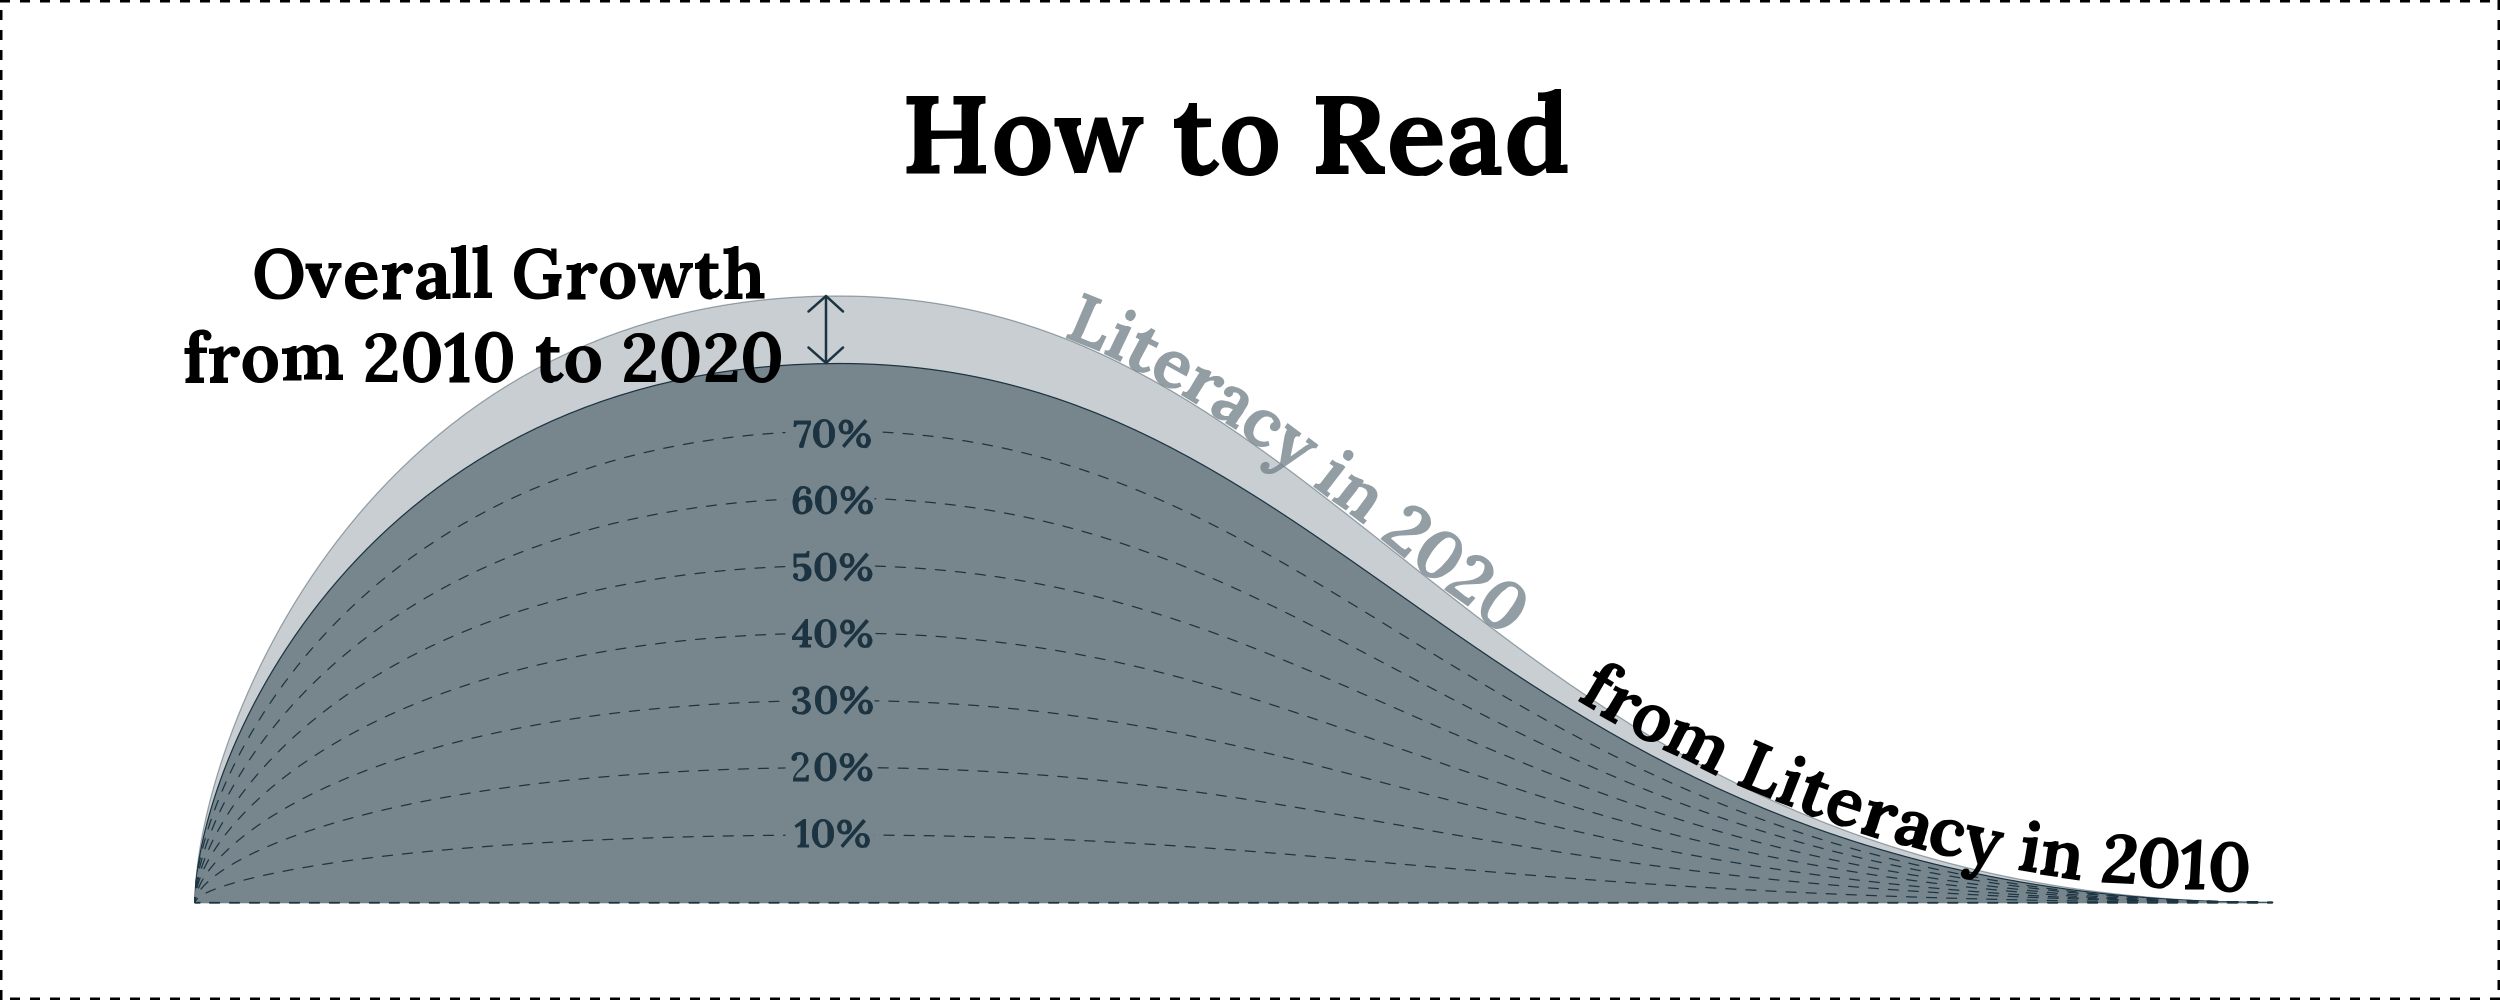 <?xml version="1.0" encoding="utf-8"?>
<!-- Generator: Adobe Illustrator 26.5.2, SVG Export Plug-In . SVG Version: 6.00 Build 0)  -->
<svg version="1.1" xmlns="http://www.w3.org/2000/svg" xmlns:xlink="http://www.w3.org/1999/xlink" x="0px" y="0px"
	 viewBox="0 0 500 200" style="enable-background:new 0 0 500 200;" xml:space="preserve">
<style type="text/css">
	.st0{opacity:0.4;fill:#77858D;stroke:#1C3441;stroke-width:0.25;}
	.st1{fill:#77858D;stroke:#1C3441;stroke-width:0.25;}
	.st2{fill:#77858D;}
	.st3{fill:none;stroke:#1C3441;stroke-width:0.25;stroke-linecap:round;stroke-linejoin:round;}
	.st4{fill:none;stroke:#1C3441;stroke-width:0.25;stroke-linecap:round;stroke-linejoin:round;stroke-dasharray:2.005,2.005;}
	.st5{fill:none;stroke:#1C3441;stroke-width:0.25;stroke-linecap:round;stroke-linejoin:round;stroke-dasharray:1.998,1.998;}
	.st6{fill:none;stroke:#1C3441;stroke-width:0.25;stroke-linecap:round;stroke-linejoin:round;stroke-dasharray:1.995,1.995;}
	.st7{fill:none;stroke:#1C3441;stroke-width:0.25;stroke-linecap:round;stroke-linejoin:round;stroke-dasharray:2.007,2.007;}
	.st8{fill:none;stroke:#1C3441;stroke-width:0.25;stroke-linecap:round;stroke-linejoin:round;stroke-dasharray:2.007,2.007;}
	.st9{fill:none;stroke:#1C3441;stroke-width:0.25;stroke-linecap:round;stroke-linejoin:round;stroke-dasharray:1.998,1.998;}
	.st10{fill:none;stroke:#1C3441;stroke-width:0.25;stroke-linecap:round;stroke-linejoin:round;stroke-dasharray:1.997,1.997;}
	.st11{fill:none;stroke:#1C3441;stroke-width:0.25;stroke-linecap:round;stroke-linejoin:round;stroke-dasharray:2.009,2.009;}
	.st12{fill:#1C3441;}
	.st13{opacity:0.8;}
	.st14{fill:none;stroke:#000000;stroke-miterlimit:10;}
	.st15{fill:none;stroke:#1C3441;stroke-width:0.5;stroke-linecap:round;stroke-linejoin:round;}
	.st16{fill:none;stroke:#000000;stroke-miterlimit:10;stroke-dasharray:2,2;}
</style>
<g id="Layer_1">
	<g>
		<g>
			<path class="st0" d="M39,180.5C39,149,72.2,59.2,167.8,59.2c103.9,0,128.8,121.3,286.7,121.3H39z"/>
			<path class="st1" d="M39,180.5c0-28,33.2-107.8,128.8-107.8c103.9,0,128.8,107.8,286.7,107.8H39z"/>
			<g>
				<path class="st2" d="M39,180.5c0-24.5,33.2-94.3,128.8-94.3c103.9,0,128.8,94.3,286.7,94.3H39z"/>
				<g>
					<path class="st3" d="M40,180.5h-1c0-0.3,0-0.7,0-1"/>
					<path class="st4" d="M39.1,177.5c2.5-26.7,36.7-91.3,128.7-91.3c103.4,0,128.6,93.5,284.7,94.3"/>
					<path class="st3" d="M453.5,180.5c0.3,0,0.7,0,1,0L453.5,180.5"/>
					<line class="st5" x1="451.5" y1="180.5" x2="41" y2="180.5"/>
				</g>
			</g>
			<g>
				<path class="st2" d="M39,180.5c0-21,33.2-80.8,128.8-80.8c103.9,0,128.8,80.8,286.7,80.8H39z"/>
				<g>
					<path class="st3" d="M40,180.5h-1c0-0.3,0-0.7,0-1"/>
					<path class="st6" d="M39.2,177.5c2.8-23.2,37.2-77.9,128.6-77.9c103.4,0,128.6,80.2,284.7,80.8"/>
					<path class="st3" d="M453.5,180.5c0.3,0,0.7,0,1,0L453.5,180.5"/>
					<line class="st5" x1="451.5" y1="180.5" x2="41" y2="180.5"/>
				</g>
			</g>
			<g>
				<path class="st2" d="M39,180.5c0-17.5,33.2-67.4,128.8-67.4c103.9,0,128.8,67.4,286.7,67.4H39z"/>
				<g>
					<path class="st3" d="M40,180.5h-1c0-0.3,0-0.7,0-1"/>
					<path class="st7" d="M39.3,177.5c3.4-19.6,37.9-64.4,128.5-64.4c103.4,0,128.6,66.8,284.7,67.4"/>
					<path class="st3" d="M453.5,180.5c0.3,0,0.7,0,1,0L453.5,180.5"/>
					<line class="st5" x1="451.5" y1="180.5" x2="41" y2="180.5"/>
				</g>
			</g>
			<g>
				<path class="st2" d="M39,180.5c0-14,33.2-53.9,128.8-53.9c103.9,0,128.8,53.9,286.7,53.9H39z"/>
				<g>
					<path class="st3" d="M40,180.5h-1c0-0.3,0-0.6,0.1-1"/>
					<path class="st8" d="M39.4,177.5c4.1-15.9,38.9-50.9,128.4-50.9c103.4,0,128.6,53.4,284.7,53.9"/>
					<path class="st3" d="M453.5,180.5c0.3,0,0.7,0,1,0L453.5,180.5"/>
					<line class="st5" x1="451.5" y1="180.5" x2="41" y2="180.5"/>
				</g>
			</g>
			<g>
				<path class="st2" d="M39,180.5c0-10.5,33.2-40.4,128.8-40.4c103.9,0,128.8,40.4,286.7,40.4H39z"/>
				<g>
					<path class="st3" d="M40,180.5h-1c0-0.3,0-0.6,0.1-1"/>
					<path class="st9" d="M39.7,177.6c5.1-12.2,40.3-37.5,128.2-37.5c103.4,0,128.6,40.1,284.7,40.4"/>
					<path class="st3" d="M453.5,180.5c0.3,0,0.7,0,1,0L453.5,180.5"/>
					<line class="st5" x1="451.5" y1="180.5" x2="41" y2="180.5"/>
				</g>
			</g>
			<g>
				<path class="st2" d="M39,180.5c0-7,33.2-26.9,128.8-26.9c103.9,0,128.8,26.9,286.7,26.9H39z"/>
				<g>
					<path class="st3" d="M40,180.5h-1c0-0.3,0.1-0.6,0.2-1"/>
					<path class="st10" d="M40.2,177.8c6.7-8.4,42.4-24.3,127.6-24.3c103.4,0,128.6,26.7,284.7,26.9"/>
					<path class="st3" d="M453.5,180.5c0.3,0,0.7,0,1,0L453.5,180.5"/>
					<line class="st5" x1="451.5" y1="180.5" x2="41" y2="180.5"/>
				</g>
			</g>
			<g>
				<path class="st2" d="M39,180.5C39,177,72.2,167,167.8,167c103.9,0,128.8,13.5,286.7,13.5H39z"/>
				<g>
					<path class="st3" d="M40,180.5h-1c0-0.2,0.2-0.5,0.5-0.8"/>
					<path class="st11" d="M41.2,178.6C50,174.3,86.1,167,167.8,167c103.4,0,128.6,13.4,284.7,13.5"/>
					<path class="st3" d="M453.5,180.5c0.3,0,0.7,0,1,0L453.5,180.5"/>
					<line class="st5" x1="451.5" y1="180.5" x2="41" y2="180.5"/>
				</g>
			</g>
		</g>
		<rect x="157.1" y="80.5" class="st2" width="17.8" height="95.6"/>
		<g>
			<g>
				<g>
					<path class="st12" d="M159.5,169.5v-0.5c0.1,0,0.2,0,0.3,0c0.1,0,0.1-0.1,0.2-0.2c0-0.1,0.1-0.2,0.1-0.5v-3.2l-0.9,0.5
						l-0.3-0.5l1.8-1.3h0.5v4.4c0,0.1,0,0.3,0,0.4c0,0.1,0,0.2,0,0.3c0.1,0,0.2,0,0.3,0s0.2,0,0.3,0v0.6H159.5z"/>
					<path class="st12" d="M164.6,169.6c-0.4,0-0.7-0.1-1-0.3s-0.5-0.4-0.7-0.7c-0.2-0.3-0.3-0.6-0.4-0.9c-0.1-0.3-0.1-0.7-0.1-1
						s0-0.7,0.1-1c0.1-0.3,0.2-0.7,0.4-0.9s0.4-0.5,0.7-0.7c0.3-0.2,0.6-0.3,1-0.3c0.4,0,0.7,0.1,1,0.3c0.3,0.2,0.5,0.4,0.7,0.7
						c0.2,0.3,0.3,0.6,0.4,0.9c0.1,0.3,0.1,0.7,0.1,1c0,0.3,0,0.7-0.1,1c-0.1,0.3-0.2,0.7-0.4,0.9c-0.2,0.3-0.4,0.5-0.7,0.7
						C165.3,169.5,164.9,169.6,164.6,169.6z M164.6,169c0.2,0,0.3-0.1,0.5-0.2s0.2-0.3,0.3-0.5c0.1-0.2,0.1-0.4,0.1-0.7
						c0-0.3,0-0.5,0-0.8c0-0.3,0-0.6,0-0.9c0-0.3-0.1-0.6-0.1-0.8c-0.1-0.2-0.2-0.4-0.3-0.6s-0.3-0.2-0.5-0.2
						c-0.2,0-0.3,0.1-0.5,0.2s-0.2,0.3-0.3,0.5s-0.1,0.4-0.2,0.7c0,0.3,0,0.5,0,0.8c0,0.2,0,0.4,0,0.7c0,0.2,0,0.5,0.1,0.7
						c0,0.2,0.1,0.4,0.2,0.6c0.1,0.2,0.2,0.3,0.3,0.4C164.3,169,164.4,169,164.6,169z"/>
					<path class="st12" d="M168.9,166.9c-0.3,0-0.6-0.1-0.8-0.2s-0.4-0.3-0.5-0.6c-0.1-0.2-0.2-0.5-0.2-0.7c0-0.2,0.1-0.5,0.2-0.7
						c0.1-0.2,0.3-0.4,0.5-0.6c0.2-0.2,0.5-0.2,0.8-0.2c0.3,0,0.6,0.1,0.8,0.2s0.4,0.3,0.5,0.6c0.1,0.2,0.2,0.5,0.2,0.7
						c0,0.3-0.1,0.5-0.2,0.8c-0.1,0.2-0.3,0.4-0.5,0.6C169.4,166.8,169.2,166.9,168.9,166.9z M168.6,169.6l-0.5-0.5l4.5-5.3l0.6,0.5
						L168.6,169.6z M168.9,166.3c0.1,0,0.2,0,0.3-0.1c0.1-0.1,0.1-0.2,0.2-0.3s0-0.3,0-0.4c0-0.1,0-0.2,0-0.3c0-0.1,0-0.2-0.1-0.3
						c0-0.1-0.1-0.2-0.2-0.3c-0.1-0.1-0.2-0.1-0.3-0.1c-0.1,0-0.2,0-0.2,0.1c-0.1,0.1-0.1,0.1-0.2,0.2c0,0.1-0.1,0.2-0.1,0.3
						c0,0.1,0,0.2,0,0.3c0,0.1,0,0.2,0,0.3c0,0.1,0,0.2,0.1,0.3c0,0.1,0.1,0.2,0.2,0.3C168.7,166.2,168.8,166.3,168.9,166.3z
						 M172.5,169.6c-0.3,0-0.6-0.1-0.8-0.2c-0.2-0.1-0.4-0.3-0.5-0.6c-0.1-0.2-0.2-0.5-0.2-0.7c0-0.2,0.1-0.5,0.2-0.7
						c0.1-0.2,0.3-0.4,0.5-0.6c0.2-0.2,0.5-0.2,0.8-0.2c0.3,0,0.6,0.1,0.8,0.2c0.2,0.2,0.4,0.3,0.5,0.6c0.1,0.2,0.2,0.5,0.2,0.7
						c0,0.3-0.1,0.5-0.2,0.8c-0.1,0.2-0.3,0.4-0.5,0.6C173,169.5,172.7,169.6,172.5,169.6z M172.5,169c0.1,0,0.2,0,0.2-0.1
						c0.1-0.1,0.1-0.1,0.2-0.2c0-0.1,0.1-0.2,0.1-0.3c0-0.1,0-0.2,0-0.3c0-0.1,0-0.2,0-0.3c0-0.1,0-0.2-0.1-0.3
						c0-0.1-0.1-0.2-0.2-0.3c-0.1-0.1-0.2-0.1-0.3-0.1c-0.1,0-0.2,0.1-0.3,0.2s-0.1,0.2-0.2,0.3s0,0.2,0,0.3s0,0.2,0,0.3
						c0,0.1,0,0.2,0.1,0.3c0,0.1,0.1,0.2,0.2,0.3C172.3,168.9,172.4,169,172.5,169z"/>
				</g>
			</g>
		</g>
		<g>
			<g>
				<g>
					<path class="st12" d="M158.6,156.1c0-0.3,0-0.5,0.1-0.7c0.1-0.2,0.2-0.4,0.3-0.6c0.1-0.2,0.3-0.3,0.4-0.5
						c0.1-0.1,0.3-0.3,0.4-0.4c0.4-0.4,0.7-0.7,0.8-1c0.2-0.3,0.2-0.6,0.2-0.9c0-0.2,0-0.3-0.1-0.5c0-0.2-0.1-0.3-0.2-0.4
						c-0.1-0.1-0.3-0.2-0.5-0.1c-0.1,0-0.3,0-0.4,0.1c-0.1,0.1-0.2,0.1-0.3,0.2c0.1,0.1,0.1,0.1,0.1,0.2s0,0.1,0,0.2
						c0,0.1,0,0.1-0.1,0.2c0,0.1-0.1,0.2-0.2,0.2c-0.1,0.1-0.2,0.1-0.3,0.1c-0.2,0-0.3-0.1-0.4-0.2c-0.1-0.1-0.1-0.2-0.1-0.4
						c0-0.1,0-0.3,0.1-0.4c0.1-0.1,0.2-0.3,0.3-0.4c0.1-0.1,0.3-0.2,0.5-0.3c0.2-0.1,0.5-0.1,0.7-0.1c0.2,0,0.4,0,0.6,0.1
						c0.2,0.1,0.4,0.1,0.6,0.3c0.2,0.1,0.3,0.3,0.4,0.5c0.1,0.2,0.2,0.4,0.2,0.7c0,0.1,0,0.3-0.1,0.4c0,0.1-0.1,0.3-0.3,0.5
						s-0.3,0.4-0.5,0.6c-0.2,0.2-0.5,0.5-0.9,0.8c-0.3,0.2-0.5,0.5-0.6,0.7c-0.1,0.2-0.2,0.3-0.2,0.5l1.6,0c0.1,0,0.2,0,0.3,0
						c0.1,0,0.2-0.1,0.2-0.2c0.1-0.1,0.1-0.2,0.1-0.3h0.5l-0.1,1.3H158.6z"/>
					<path class="st12" d="M165.1,156.3c-0.4,0-0.7-0.1-1-0.3s-0.5-0.4-0.7-0.7c-0.2-0.3-0.3-0.6-0.4-0.9c-0.1-0.3-0.1-0.7-0.1-1
						s0-0.7,0.1-1c0.1-0.3,0.2-0.7,0.4-0.9s0.4-0.5,0.7-0.7c0.3-0.2,0.6-0.3,1-0.3c0.4,0,0.7,0.1,1,0.3c0.3,0.2,0.5,0.4,0.7,0.7
						c0.2,0.3,0.3,0.6,0.4,0.9c0.1,0.3,0.1,0.7,0.1,1c0,0.3,0,0.7-0.1,1c-0.1,0.3-0.2,0.7-0.4,0.9c-0.2,0.3-0.4,0.5-0.7,0.7
						C165.8,156.2,165.4,156.3,165.1,156.3z M165.1,155.7c0.2,0,0.3-0.1,0.5-0.2s0.2-0.3,0.3-0.5c0.1-0.2,0.1-0.4,0.1-0.7
						c0-0.3,0-0.5,0-0.8c0-0.3,0-0.6,0-0.9c0-0.3-0.1-0.6-0.1-0.8c-0.1-0.2-0.2-0.4-0.3-0.6s-0.3-0.2-0.5-0.2
						c-0.2,0-0.3,0.1-0.5,0.2s-0.2,0.3-0.3,0.5s-0.1,0.4-0.2,0.7c0,0.3,0,0.5,0,0.8c0,0.2,0,0.4,0,0.7c0,0.2,0,0.5,0.1,0.7
						c0,0.2,0.1,0.4,0.2,0.6c0.1,0.2,0.2,0.3,0.3,0.4C164.8,155.6,164.9,155.7,165.1,155.7z"/>
					<path class="st12" d="M169.4,153.6c-0.3,0-0.6-0.1-0.8-0.2s-0.4-0.3-0.5-0.6c-0.1-0.2-0.2-0.5-0.2-0.7c0-0.2,0.1-0.5,0.2-0.7
						c0.1-0.2,0.3-0.4,0.5-0.6c0.2-0.2,0.5-0.2,0.8-0.2c0.3,0,0.6,0.1,0.8,0.2s0.4,0.3,0.5,0.6c0.1,0.2,0.2,0.5,0.2,0.7
						c0,0.3-0.1,0.5-0.2,0.8c-0.1,0.2-0.3,0.4-0.5,0.6C169.9,153.5,169.7,153.6,169.4,153.6z M169.1,156.3l-0.5-0.5l4.5-5.3l0.6,0.5
						L169.1,156.3z M169.4,152.9c0.1,0,0.2,0,0.3-0.1c0.1-0.1,0.1-0.2,0.2-0.3s0-0.3,0-0.4c0-0.1,0-0.2,0-0.3c0-0.1,0-0.2-0.1-0.3
						c0-0.1-0.1-0.2-0.2-0.3c-0.1-0.1-0.2-0.1-0.3-0.1c-0.1,0-0.2,0-0.2,0.1c-0.1,0.1-0.1,0.1-0.2,0.2c0,0.1-0.1,0.2-0.1,0.3
						c0,0.1,0,0.2,0,0.3c0,0.1,0,0.2,0,0.3c0,0.1,0,0.2,0.1,0.3c0,0.1,0.1,0.2,0.2,0.3C169.2,152.9,169.3,152.9,169.4,152.9z
						 M173,156.3c-0.3,0-0.6-0.1-0.8-0.2c-0.2-0.1-0.4-0.3-0.5-0.6c-0.1-0.2-0.2-0.5-0.2-0.7c0-0.2,0.1-0.5,0.2-0.7
						c0.1-0.2,0.3-0.4,0.5-0.6c0.2-0.2,0.5-0.2,0.8-0.2c0.3,0,0.6,0.1,0.8,0.2c0.2,0.2,0.4,0.3,0.5,0.6c0.1,0.2,0.2,0.5,0.2,0.7
						c0,0.3-0.1,0.5-0.2,0.8c-0.1,0.2-0.3,0.4-0.5,0.6C173.5,156.2,173.2,156.3,173,156.3z M173,155.6c0.1,0,0.2,0,0.2-0.1
						c0.1-0.1,0.1-0.1,0.2-0.2c0-0.1,0.1-0.2,0.1-0.3c0-0.1,0-0.2,0-0.3c0-0.1,0-0.2,0-0.3c0-0.1,0-0.2-0.1-0.3
						c0-0.1-0.1-0.2-0.2-0.3c-0.1-0.1-0.2-0.1-0.3-0.1c-0.1,0-0.2,0.1-0.3,0.2s-0.1,0.2-0.2,0.3s0,0.2,0,0.3s0,0.2,0,0.3
						c0,0.1,0,0.2,0.1,0.3c0,0.1,0.1,0.2,0.2,0.3C172.8,155.6,172.9,155.6,173,155.6z"/>
				</g>
			</g>
		</g>
		<g>
			<g>
				<g>
					<path class="st12" d="M160.2,142.9c-0.4,0-0.7-0.1-1-0.2c-0.3-0.1-0.4-0.3-0.6-0.4c-0.1-0.2-0.2-0.4-0.2-0.5
						c0-0.2,0-0.3,0.1-0.4c0.1-0.1,0.2-0.2,0.4-0.2c0.1,0,0.2,0,0.3,0.1c0.1,0.1,0.1,0.1,0.2,0.2c0,0.1,0,0.2,0,0.2
						c0,0.1,0,0.1,0,0.2c0,0.1-0.1,0.1-0.1,0.2c0.1,0.1,0.2,0.2,0.3,0.2s0.3,0.1,0.4,0.1c0.3,0,0.6-0.1,0.8-0.3
						c0.2-0.2,0.3-0.4,0.3-0.7c0-0.2,0-0.4-0.1-0.5c-0.1-0.2-0.2-0.3-0.4-0.4c-0.2-0.1-0.4-0.2-0.7-0.2c0,0-0.1,0-0.2,0
						c-0.1,0-0.2,0-0.2,0v-0.6c0,0,0.1,0,0.1,0c0,0,0.1,0,0.1,0c0.2,0,0.4,0,0.6-0.1c0.2-0.1,0.3-0.2,0.4-0.3
						c0.1-0.1,0.1-0.3,0.1-0.5c0-0.2,0-0.3-0.1-0.5c-0.1-0.1-0.1-0.2-0.2-0.3s-0.3-0.1-0.4-0.1c-0.1,0-0.3,0-0.4,0.1
						c-0.1,0.1-0.2,0.1-0.2,0.2c0,0.1,0.1,0.1,0.1,0.2c0,0.1,0,0.1,0,0.2c0,0.1,0,0.1-0.1,0.2c0,0.1-0.1,0.2-0.2,0.2
						c-0.1,0.1-0.2,0.1-0.3,0.1c-0.2,0-0.3-0.1-0.4-0.2s-0.1-0.2-0.1-0.4c0-0.2,0.1-0.3,0.2-0.5c0.1-0.2,0.3-0.4,0.6-0.5
						s0.6-0.2,0.9-0.2c0.3,0,0.6,0,0.9,0.1s0.5,0.2,0.6,0.4s0.2,0.5,0.2,0.8c0,0.1,0,0.3-0.1,0.5c-0.1,0.2-0.2,0.3-0.4,0.5
						c-0.2,0.1-0.4,0.2-0.7,0.3c0.5,0.1,0.9,0.3,1.1,0.5c0.2,0.3,0.4,0.6,0.4,0.9c0,0.4-0.1,0.7-0.3,0.9c-0.2,0.3-0.4,0.4-0.8,0.6
						S160.6,142.9,160.2,142.9z"/>
					<path class="st12" d="M165.2,142.9c-0.4,0-0.7-0.1-1-0.3s-0.5-0.4-0.7-0.7c-0.2-0.3-0.3-0.6-0.4-0.9c-0.1-0.3-0.1-0.7-0.1-1
						s0-0.7,0.1-1c0.1-0.3,0.2-0.7,0.4-0.9s0.4-0.5,0.7-0.7c0.3-0.2,0.6-0.3,1-0.3c0.4,0,0.7,0.1,1,0.3c0.3,0.2,0.5,0.4,0.7,0.7
						c0.2,0.3,0.3,0.6,0.4,0.9c0.1,0.3,0.1,0.7,0.1,1c0,0.3,0,0.7-0.1,1c-0.1,0.3-0.2,0.7-0.4,0.9c-0.2,0.3-0.4,0.5-0.7,0.7
						C165.9,142.8,165.5,142.9,165.2,142.9z M165.2,142.4c0.2,0,0.3-0.1,0.5-0.2s0.2-0.3,0.3-0.5c0.1-0.2,0.1-0.4,0.1-0.7
						c0-0.3,0-0.5,0-0.8c0-0.3,0-0.6,0-0.9c0-0.3-0.1-0.6-0.1-0.8c-0.1-0.2-0.2-0.4-0.3-0.6s-0.3-0.2-0.5-0.2
						c-0.2,0-0.3,0.1-0.5,0.2s-0.2,0.3-0.3,0.5s-0.1,0.4-0.2,0.7c0,0.3,0,0.5,0,0.8c0,0.2,0,0.4,0,0.7c0,0.2,0,0.5,0.1,0.7
						c0,0.2,0.1,0.4,0.2,0.6c0.1,0.2,0.2,0.3,0.3,0.4C164.9,142.3,165,142.4,165.2,142.4z"/>
					<path class="st12" d="M169.5,140.2c-0.3,0-0.6-0.1-0.8-0.2s-0.4-0.3-0.5-0.6c-0.1-0.2-0.2-0.5-0.2-0.7c0-0.2,0.1-0.5,0.2-0.7
						c0.1-0.2,0.3-0.4,0.5-0.6c0.2-0.2,0.5-0.2,0.8-0.2c0.3,0,0.6,0.1,0.8,0.2s0.4,0.3,0.5,0.6c0.1,0.2,0.2,0.5,0.2,0.7
						c0,0.3-0.1,0.5-0.2,0.8c-0.1,0.2-0.3,0.4-0.5,0.6C170.1,140.1,169.8,140.2,169.5,140.2z M169.2,142.9l-0.5-0.5l4.5-5.3l0.6,0.5
						L169.2,142.9z M169.5,139.6c0.1,0,0.2,0,0.3-0.1c0.1-0.1,0.1-0.2,0.2-0.3s0-0.3,0-0.4c0-0.1,0-0.2,0-0.3c0-0.1,0-0.2-0.1-0.3
						c0-0.1-0.1-0.2-0.2-0.3c-0.1-0.1-0.2-0.1-0.3-0.1c-0.1,0-0.2,0-0.2,0.1c-0.1,0.1-0.1,0.1-0.2,0.2c0,0.1-0.1,0.2-0.1,0.3
						c0,0.1,0,0.2,0,0.3c0,0.1,0,0.2,0,0.3c0,0.1,0,0.2,0.1,0.3c0,0.1,0.1,0.2,0.2,0.3C169.3,139.6,169.4,139.6,169.5,139.6z
						 M173.1,142.9c-0.3,0-0.6-0.1-0.8-0.2c-0.2-0.1-0.4-0.3-0.5-0.6c-0.1-0.2-0.2-0.5-0.2-0.7c0-0.2,0.1-0.5,0.2-0.7
						c0.1-0.2,0.3-0.4,0.5-0.6c0.2-0.2,0.5-0.2,0.8-0.2c0.3,0,0.6,0.1,0.8,0.2c0.2,0.2,0.4,0.3,0.5,0.6c0.1,0.2,0.2,0.5,0.2,0.7
						c0,0.3-0.1,0.5-0.2,0.8c-0.1,0.2-0.3,0.4-0.5,0.6C173.6,142.8,173.3,142.9,173.1,142.9z M173.1,142.3c0.1,0,0.2,0,0.2-0.1
						c0.1-0.1,0.1-0.1,0.2-0.2c0-0.1,0.1-0.2,0.1-0.3c0-0.1,0-0.2,0-0.3c0-0.1,0-0.2,0-0.3c0-0.1,0-0.2-0.1-0.3
						c0-0.1-0.1-0.2-0.2-0.3c-0.1-0.1-0.2-0.1-0.3-0.1c-0.1,0-0.2,0.1-0.3,0.2s-0.1,0.2-0.2,0.3s0,0.2,0,0.3s0,0.2,0,0.3
						c0,0.1,0,0.2,0.1,0.3c0,0.1,0.1,0.2,0.2,0.3C172.9,142.3,173,142.3,173.1,142.3z"/>
				</g>
			</g>
		</g>
		<g>
			<g>
				<g>
					<path class="st12" d="M161.6,128.2c0,0.1,0,0.3,0,0.4c0,0.1,0,0.2,0,0.3c0.1,0,0.2,0,0.3,0s0.2,0,0.3,0v0.6h-2.3v-0.5h0
						c0.1,0,0.2,0,0.3,0s0.2-0.1,0.2-0.2s0.1-0.3,0.1-0.5V128h-2.1v-0.7l2.7-3.5h0.5v3.5h0.8v0.7h-0.8V128.2z M160.5,125.5l-1.4,1.8
						l1.4,0L160.5,125.5L160.5,125.5z"/>
					<path class="st12" d="M165.1,129.6c-0.4,0-0.7-0.1-1-0.3s-0.5-0.4-0.7-0.7c-0.2-0.3-0.3-0.6-0.4-0.9c-0.1-0.3-0.1-0.7-0.1-1
						s0-0.7,0.1-1c0.1-0.3,0.2-0.7,0.4-0.9s0.4-0.5,0.7-0.7c0.3-0.2,0.6-0.3,1-0.3c0.4,0,0.7,0.1,1,0.3c0.3,0.2,0.5,0.4,0.7,0.7
						c0.2,0.3,0.3,0.6,0.4,0.9c0.1,0.3,0.1,0.7,0.1,1c0,0.3,0,0.7-0.1,1c-0.1,0.3-0.2,0.7-0.4,0.9c-0.2,0.3-0.4,0.5-0.7,0.7
						C165.8,129.5,165.5,129.6,165.1,129.6z M165.2,129c0.2,0,0.3-0.1,0.5-0.2s0.2-0.3,0.3-0.5c0.1-0.2,0.1-0.4,0.1-0.7
						c0-0.3,0-0.5,0-0.8c0-0.3,0-0.6,0-0.9c0-0.3-0.1-0.6-0.1-0.8c-0.1-0.2-0.2-0.4-0.3-0.6s-0.3-0.2-0.5-0.2
						c-0.2,0-0.3,0.1-0.5,0.2s-0.2,0.3-0.3,0.5s-0.1,0.4-0.2,0.7c0,0.3,0,0.5,0,0.8c0,0.2,0,0.4,0,0.7c0,0.2,0,0.5,0.1,0.7
						c0,0.2,0.1,0.4,0.2,0.6c0.1,0.2,0.2,0.3,0.3,0.4C164.8,129,165,129,165.2,129z"/>
					<path class="st12" d="M169.5,126.9c-0.3,0-0.6-0.1-0.8-0.2s-0.4-0.3-0.5-0.6c-0.1-0.2-0.2-0.5-0.2-0.7c0-0.2,0.1-0.5,0.2-0.7
						c0.1-0.2,0.3-0.4,0.5-0.6c0.2-0.2,0.5-0.2,0.8-0.2c0.3,0,0.6,0.1,0.8,0.2s0.4,0.3,0.5,0.6c0.1,0.2,0.2,0.5,0.2,0.7
						c0,0.3-0.1,0.5-0.2,0.8c-0.1,0.2-0.3,0.4-0.5,0.6C170,126.8,169.8,126.9,169.5,126.9z M169.2,129.6l-0.5-0.5l4.5-5.3l0.6,0.5
						L169.2,129.6z M169.5,126.3c0.1,0,0.2,0,0.3-0.1c0.1-0.1,0.1-0.2,0.2-0.3s0-0.3,0-0.4c0-0.1,0-0.2,0-0.3c0-0.1,0-0.2-0.1-0.3
						c0-0.1-0.1-0.2-0.2-0.3c-0.1-0.1-0.2-0.1-0.3-0.1c-0.1,0-0.2,0-0.2,0.1c-0.1,0.1-0.1,0.1-0.2,0.2c0,0.1-0.1,0.2-0.1,0.3
						c0,0.1,0,0.2,0,0.3c0,0.1,0,0.2,0,0.3c0,0.1,0,0.2,0.1,0.3c0,0.1,0.1,0.2,0.2,0.3C169.3,126.2,169.4,126.3,169.5,126.3z
						 M173,129.6c-0.3,0-0.6-0.1-0.8-0.2c-0.2-0.1-0.4-0.3-0.5-0.6c-0.1-0.2-0.2-0.5-0.2-0.7c0-0.2,0.1-0.5,0.2-0.7
						c0.1-0.2,0.3-0.4,0.5-0.6c0.2-0.2,0.5-0.2,0.8-0.2c0.3,0,0.6,0.1,0.8,0.2c0.2,0.2,0.4,0.3,0.5,0.6c0.1,0.2,0.2,0.5,0.2,0.7
						c0,0.3-0.1,0.5-0.2,0.8c-0.1,0.2-0.3,0.4-0.5,0.6C173.5,129.5,173.3,129.6,173,129.6z M173,129c0.1,0,0.2,0,0.2-0.1
						c0.1-0.1,0.1-0.1,0.2-0.2c0-0.1,0.1-0.2,0.1-0.3c0-0.1,0-0.2,0-0.3c0-0.1,0-0.2,0-0.3c0-0.1,0-0.2-0.1-0.3
						c0-0.1-0.1-0.2-0.2-0.3c-0.1-0.1-0.2-0.1-0.3-0.1c-0.1,0-0.2,0.1-0.3,0.2s-0.1,0.2-0.2,0.3s0,0.2,0,0.3s0,0.2,0,0.3
						c0,0.1,0,0.2,0.1,0.3c0,0.1,0.1,0.2,0.2,0.3C172.8,128.9,172.9,129,173,129z"/>
				</g>
			</g>
		</g>
		<g>
			<g>
				<g>
					<path class="st12" d="M160.3,116.3c-0.3,0-0.6-0.1-0.9-0.2c-0.2-0.1-0.4-0.2-0.6-0.4c-0.1-0.2-0.2-0.3-0.2-0.5
						c0-0.2,0-0.3,0.1-0.4c0.1-0.1,0.2-0.2,0.4-0.2c0.1,0,0.2,0,0.3,0.1c0.1,0.1,0.1,0.1,0.2,0.2c0,0.1,0,0.2,0,0.2c0,0,0,0.1,0,0.2
						c0,0.1,0,0.1-0.1,0.2c0,0.1,0.1,0.1,0.1,0.2c0.1,0,0.1,0.1,0.2,0.1c0.1,0,0.2,0,0.2,0c0.2,0,0.4-0.1,0.5-0.2s0.2-0.3,0.3-0.4
						c0.1-0.2,0.1-0.4,0.1-0.5c0-0.1,0-0.3,0-0.4c0-0.2-0.1-0.3-0.1-0.5c-0.1-0.1-0.2-0.3-0.3-0.4c-0.1-0.1-0.3-0.1-0.5-0.1
						c-0.1,0-0.2,0-0.3,0c-0.1,0-0.2,0-0.3,0.1c-0.1,0-0.2,0.1-0.4,0.2l-0.3-0.3l0-2.6h2.1c0.2,0,0.3,0,0.4-0.1
						c0.1-0.1,0.2-0.2,0.2-0.4h0.5l-0.1,1.3l-2.5,0v1.4c0.1-0.1,0.3-0.1,0.5-0.1s0.3-0.1,0.5-0.1c0.3,0,0.6,0,0.9,0.1
						c0.2,0.1,0.4,0.2,0.6,0.4c0.2,0.2,0.3,0.4,0.4,0.6c0.1,0.2,0.1,0.4,0.1,0.7c0,0.4-0.1,0.7-0.3,1c-0.2,0.3-0.5,0.5-0.8,0.6
						C160.9,116.2,160.6,116.3,160.3,116.3z"/>
					<path class="st12" d="M165.1,116.3c-0.4,0-0.7-0.1-1-0.3s-0.5-0.4-0.7-0.7c-0.2-0.3-0.3-0.6-0.4-0.9c-0.1-0.3-0.1-0.7-0.1-1
						s0-0.7,0.1-1c0.1-0.3,0.2-0.7,0.4-0.9s0.4-0.5,0.7-0.7c0.3-0.2,0.6-0.3,1-0.3c0.4,0,0.7,0.1,1,0.3c0.3,0.2,0.5,0.4,0.7,0.7
						c0.2,0.3,0.3,0.6,0.4,0.9c0.1,0.3,0.1,0.7,0.1,1c0,0.3,0,0.7-0.1,1c-0.1,0.3-0.2,0.7-0.4,0.9c-0.2,0.3-0.4,0.5-0.7,0.7
						C165.8,116.2,165.5,116.3,165.1,116.3z M165.1,115.7c0.2,0,0.3-0.1,0.5-0.2s0.2-0.3,0.3-0.5c0.1-0.2,0.1-0.4,0.1-0.7
						c0-0.3,0-0.5,0-0.8c0-0.3,0-0.6,0-0.9c0-0.3-0.1-0.6-0.1-0.8c-0.1-0.2-0.2-0.4-0.3-0.6s-0.3-0.2-0.5-0.2
						c-0.2,0-0.3,0.1-0.5,0.2s-0.2,0.3-0.3,0.5s-0.1,0.4-0.2,0.7c0,0.3,0,0.5,0,0.8c0,0.2,0,0.4,0,0.7c0,0.2,0,0.5,0.1,0.7
						c0,0.2,0.1,0.4,0.2,0.6c0.1,0.2,0.2,0.3,0.3,0.4C164.8,115.6,165,115.7,165.1,115.7z"/>
					<path class="st12" d="M169.4,113.6c-0.3,0-0.6-0.1-0.8-0.2s-0.4-0.3-0.5-0.6c-0.1-0.2-0.2-0.5-0.2-0.7c0-0.2,0.1-0.5,0.2-0.7
						c0.1-0.2,0.3-0.4,0.5-0.6c0.2-0.2,0.5-0.2,0.8-0.2c0.3,0,0.6,0.1,0.8,0.2s0.4,0.3,0.5,0.6c0.1,0.2,0.2,0.5,0.2,0.7
						c0,0.3-0.1,0.5-0.2,0.8c-0.1,0.2-0.3,0.4-0.5,0.6C170,113.5,169.7,113.6,169.4,113.6z M169.2,116.3l-0.5-0.5l4.5-5.3l0.6,0.5
						L169.2,116.3z M169.5,112.9c0.1,0,0.2,0,0.3-0.1c0.1-0.1,0.1-0.2,0.2-0.3s0-0.3,0-0.4c0-0.1,0-0.2,0-0.3c0-0.1,0-0.2-0.1-0.3
						c0-0.1-0.1-0.2-0.2-0.3c-0.1-0.1-0.2-0.1-0.3-0.1c-0.1,0-0.2,0-0.2,0.1c-0.1,0.1-0.1,0.1-0.2,0.2c0,0.1-0.1,0.2-0.1,0.3
						c0,0.1,0,0.2,0,0.3c0,0.1,0,0.2,0,0.3c0,0.1,0,0.2,0.1,0.3c0,0.1,0.1,0.2,0.2,0.3C169.3,112.9,169.3,112.9,169.5,112.9z
						 M173,116.3c-0.3,0-0.6-0.1-0.8-0.2c-0.2-0.1-0.4-0.3-0.5-0.6c-0.1-0.2-0.2-0.5-0.2-0.7c0-0.2,0.1-0.5,0.2-0.7
						c0.1-0.2,0.3-0.4,0.5-0.6c0.2-0.2,0.5-0.2,0.8-0.2c0.3,0,0.6,0.1,0.8,0.2c0.2,0.2,0.4,0.3,0.5,0.6c0.1,0.2,0.2,0.5,0.2,0.7
						c0,0.3-0.1,0.5-0.2,0.8c-0.1,0.2-0.3,0.4-0.5,0.6C173.5,116.2,173.3,116.3,173,116.3z M173,115.6c0.1,0,0.2,0,0.2-0.1
						c0.1-0.1,0.1-0.1,0.2-0.2c0-0.1,0.1-0.2,0.1-0.3c0-0.1,0-0.2,0-0.3c0-0.1,0-0.2,0-0.3c0-0.1,0-0.2-0.1-0.3
						c0-0.1-0.1-0.2-0.2-0.3c-0.1-0.1-0.2-0.1-0.3-0.1c-0.1,0-0.2,0.1-0.3,0.2s-0.1,0.2-0.2,0.3s0,0.2,0,0.3s0,0.2,0,0.3
						c0,0.1,0,0.2,0.1,0.3c0,0.1,0.1,0.2,0.2,0.3C172.8,115.6,172.9,115.6,173,115.6z"/>
				</g>
			</g>
		</g>
		<g>
			<g>
				<g>
					<path class="st12" d="M160.4,102.9c-0.5,0-0.8-0.1-1.1-0.3c-0.3-0.2-0.5-0.5-0.6-0.9s-0.2-0.9-0.2-1.4c0-0.2,0-0.4,0.1-0.7
						c0-0.3,0.1-0.5,0.2-0.8c0.1-0.3,0.2-0.5,0.4-0.8c0.2-0.2,0.4-0.4,0.6-0.6c0.3-0.2,0.6-0.2,0.9-0.2c0.3,0,0.6,0.1,0.8,0.2
						c0.2,0.1,0.4,0.2,0.5,0.4s0.2,0.3,0.2,0.5c0,0.1,0,0.3-0.1,0.4s-0.2,0.2-0.4,0.2c-0.2,0-0.3-0.1-0.4-0.2s-0.1-0.2-0.1-0.3
						c0,0,0-0.1,0-0.2c0-0.1,0-0.1,0.1-0.2c0-0.1-0.1-0.1-0.2-0.2c-0.1,0-0.2-0.1-0.3-0.1c-0.2,0-0.3,0.1-0.4,0.1
						c-0.1,0.1-0.2,0.2-0.3,0.3s-0.1,0.3-0.2,0.5s-0.1,0.4-0.1,0.5s0,0.4,0,0.5c0.1-0.1,0.1-0.1,0.2-0.2s0.2-0.1,0.4-0.2
						c0.1,0,0.3-0.1,0.4-0.1c0.3,0,0.5,0,0.8,0.1c0.2,0.1,0.4,0.2,0.5,0.4c0.1,0.2,0.2,0.4,0.3,0.6c0.1,0.2,0.1,0.5,0.1,0.7
						c0,0.3-0.1,0.6-0.2,0.9s-0.4,0.5-0.7,0.7C161.1,102.8,160.8,102.9,160.4,102.9z M160.5,102.4c0.2,0,0.3-0.1,0.4-0.2
						c0.1-0.1,0.2-0.2,0.2-0.4s0.1-0.3,0.1-0.5c0-0.1,0-0.3,0-0.4c0-0.2,0-0.3-0.1-0.5c0-0.2-0.1-0.3-0.2-0.4
						c-0.1-0.1-0.2-0.1-0.4-0.1c-0.1,0-0.2,0-0.3,0.1c-0.1,0-0.2,0.1-0.3,0.2c-0.1,0.1-0.1,0.2-0.2,0.3c0,0.2,0,0.4,0,0.6
						c0,0.2,0.1,0.4,0.1,0.6c0.1,0.2,0.1,0.4,0.2,0.5C160.2,102.3,160.3,102.4,160.5,102.4z"/>
					<path class="st12" d="M165.2,102.9c-0.4,0-0.7-0.1-1-0.3s-0.5-0.4-0.7-0.7c-0.2-0.3-0.3-0.6-0.4-0.9c-0.1-0.3-0.1-0.7-0.1-1
						s0-0.7,0.1-1c0.1-0.3,0.2-0.7,0.4-0.9s0.4-0.5,0.7-0.7c0.3-0.2,0.6-0.3,1-0.3c0.4,0,0.7,0.1,1,0.3c0.3,0.2,0.5,0.4,0.7,0.7
						c0.2,0.3,0.3,0.6,0.4,0.9c0.1,0.3,0.1,0.7,0.1,1c0,0.3,0,0.7-0.1,1c-0.1,0.3-0.2,0.7-0.4,0.9c-0.2,0.3-0.4,0.5-0.7,0.7
						C165.9,102.8,165.6,102.9,165.2,102.9z M165.3,102.4c0.2,0,0.3-0.1,0.5-0.2s0.2-0.3,0.3-0.5c0.1-0.2,0.1-0.4,0.1-0.7
						c0-0.3,0-0.5,0-0.8c0-0.3,0-0.6,0-0.9c0-0.3-0.1-0.6-0.1-0.8c-0.1-0.2-0.2-0.4-0.3-0.6c-0.1-0.1-0.3-0.2-0.5-0.2
						c-0.2,0-0.3,0.1-0.5,0.2c-0.1,0.1-0.2,0.3-0.3,0.5s-0.1,0.4-0.2,0.7s0,0.5,0,0.8c0,0.2,0,0.4,0,0.7s0,0.5,0.1,0.7
						c0,0.2,0.1,0.4,0.2,0.6c0.1,0.2,0.2,0.3,0.3,0.4C165,102.3,165.1,102.4,165.3,102.4z"/>
					<path class="st12" d="M169.6,100.2c-0.3,0-0.6-0.1-0.8-0.2s-0.4-0.3-0.5-0.6s-0.2-0.5-0.2-0.7c0-0.2,0.1-0.5,0.2-0.7
						s0.3-0.4,0.5-0.6c0.2-0.2,0.5-0.2,0.8-0.2c0.3,0,0.6,0.1,0.8,0.2c0.2,0.2,0.4,0.3,0.5,0.6c0.1,0.2,0.2,0.5,0.2,0.7
						c0,0.3-0.1,0.5-0.2,0.8c-0.1,0.2-0.3,0.4-0.5,0.6C170.1,100.1,169.9,100.2,169.6,100.2z M169.3,102.9l-0.5-0.5l4.5-5.3l0.6,0.5
						L169.3,102.9z M169.6,99.6c0.1,0,0.2,0,0.3-0.1c0.1-0.1,0.1-0.2,0.2-0.3c0-0.1,0-0.3,0-0.4c0-0.1,0-0.2,0-0.3
						c0-0.1,0-0.2-0.1-0.3s-0.1-0.2-0.2-0.3c-0.1-0.1-0.2-0.1-0.3-0.1c-0.1,0-0.2,0-0.2,0.1c-0.1,0.1-0.1,0.1-0.2,0.2
						s-0.1,0.2-0.1,0.3c0,0.1,0,0.2,0,0.3c0,0.1,0,0.2,0,0.3c0,0.1,0,0.2,0.1,0.3s0.1,0.2,0.2,0.3C169.4,99.6,169.5,99.6,169.6,99.6
						z M173.1,102.9c-0.3,0-0.6-0.1-0.8-0.2c-0.2-0.1-0.4-0.3-0.5-0.6c-0.1-0.2-0.2-0.5-0.2-0.7c0-0.2,0.1-0.5,0.2-0.7
						c0.1-0.2,0.3-0.4,0.5-0.6c0.2-0.2,0.5-0.2,0.8-0.2c0.3,0,0.6,0.1,0.8,0.2c0.2,0.2,0.4,0.3,0.5,0.6c0.1,0.2,0.2,0.5,0.2,0.7
						c0,0.3-0.1,0.5-0.2,0.8c-0.1,0.2-0.3,0.4-0.5,0.6C173.7,102.8,173.4,102.9,173.1,102.9z M173.1,102.3c0.1,0,0.2,0,0.2-0.1
						c0.1-0.1,0.1-0.1,0.2-0.2c0-0.1,0.1-0.2,0.1-0.3c0-0.1,0-0.2,0-0.3c0-0.1,0-0.2,0-0.3c0-0.1,0-0.2-0.1-0.3
						c0-0.1-0.1-0.2-0.2-0.3c-0.1-0.1-0.2-0.1-0.3-0.1c-0.1,0-0.2,0.1-0.3,0.2c-0.1,0.1-0.1,0.2-0.2,0.3c0,0.1,0,0.2,0,0.3
						s0,0.2,0,0.3c0,0.1,0,0.2,0.1,0.3c0,0.1,0.1,0.2,0.2,0.3C172.9,102.3,173,102.3,173.1,102.3z"/>
				</g>
			</g>
		</g>
		<g>
			<g>
				<g>
					<path class="st12" d="M160.2,89.6c-0.2,0-0.3,0-0.3-0.1c-0.1-0.1-0.1-0.2-0.1-0.3c0-0.1,0-0.2,0.1-0.4c0-0.2,0.1-0.3,0.2-0.5
						c0.1-0.2,0.2-0.4,0.2-0.6c0.1-0.2,0.2-0.5,0.3-0.7s0.3-0.6,0.4-0.9c0.2-0.4,0.3-0.8,0.5-1.2l-1.7,0c-0.2,0-0.3,0-0.4,0.1
						c-0.1,0.1-0.2,0.2-0.2,0.4h-0.5l0.1-1.3h3.4v0.7c-0.2,0.4-0.3,0.7-0.5,1.1c-0.1,0.3-0.2,0.7-0.3,1s-0.2,0.7-0.3,1.1
						c-0.1,0.4-0.2,0.8-0.3,1.2c0,0.1-0.1,0.3-0.2,0.4C160.4,89.5,160.3,89.6,160.2,89.6z"/>
					<path class="st12" d="M164.8,89.6c-0.4,0-0.7-0.1-1-0.3s-0.5-0.4-0.7-0.7c-0.2-0.3-0.3-0.6-0.4-0.9c-0.1-0.3-0.1-0.7-0.1-1
						s0-0.7,0.1-1c0.1-0.3,0.2-0.7,0.4-0.9s0.4-0.5,0.7-0.7c0.3-0.2,0.6-0.3,1-0.3c0.4,0,0.7,0.1,1,0.3c0.3,0.2,0.5,0.4,0.7,0.7
						c0.2,0.3,0.3,0.6,0.4,0.9c0.1,0.3,0.1,0.7,0.1,1c0,0.3,0,0.7-0.1,1c-0.1,0.3-0.2,0.7-0.4,0.9s-0.4,0.5-0.7,0.7
						C165.5,89.5,165.2,89.6,164.8,89.6z M164.9,89c0.2,0,0.3-0.1,0.5-0.2s0.2-0.3,0.3-0.5c0.1-0.2,0.1-0.4,0.1-0.7
						c0-0.3,0-0.5,0-0.8c0-0.3,0-0.6,0-0.9c0-0.3-0.1-0.6-0.1-0.8c-0.1-0.2-0.2-0.4-0.3-0.6c-0.1-0.1-0.3-0.2-0.5-0.2
						c-0.2,0-0.3,0.1-0.5,0.2c-0.1,0.1-0.2,0.3-0.3,0.5s-0.1,0.4-0.2,0.7s0,0.5,0,0.8c0,0.2,0,0.4,0,0.7s0,0.5,0.1,0.7
						c0,0.2,0.1,0.4,0.2,0.6c0.1,0.2,0.2,0.3,0.3,0.4C164.5,89,164.7,89,164.9,89z"/>
					<path class="st12" d="M169.2,86.9c-0.3,0-0.6-0.1-0.8-0.2s-0.4-0.3-0.5-0.6s-0.2-0.5-0.2-0.7c0-0.2,0.1-0.5,0.2-0.7
						s0.3-0.4,0.5-0.6c0.2-0.2,0.5-0.2,0.8-0.2c0.3,0,0.6,0.1,0.8,0.2c0.2,0.2,0.4,0.3,0.5,0.6c0.1,0.2,0.2,0.5,0.2,0.7
						c0,0.3-0.1,0.5-0.2,0.8c-0.1,0.2-0.3,0.4-0.5,0.6C169.7,86.8,169.4,86.9,169.2,86.9z M168.9,89.6l-0.5-0.5l4.5-5.3l0.6,0.5
						L168.9,89.6z M169.2,86.3c0.1,0,0.2,0,0.3-0.1c0.1-0.1,0.1-0.2,0.2-0.3c0-0.1,0-0.3,0-0.4c0-0.1,0-0.2,0-0.3
						c0-0.1,0-0.2-0.1-0.3s-0.1-0.2-0.2-0.3c-0.1-0.1-0.2-0.1-0.3-0.1c-0.1,0-0.2,0-0.2,0.1c-0.1,0.1-0.1,0.1-0.2,0.2
						s-0.1,0.2-0.1,0.3c0,0.1,0,0.2,0,0.3c0,0.1,0,0.2,0,0.3c0,0.1,0,0.2,0.1,0.3s0.1,0.2,0.2,0.3C169,86.2,169.1,86.3,169.2,86.3z
						 M172.7,89.6c-0.3,0-0.6-0.1-0.8-0.2c-0.2-0.1-0.4-0.3-0.5-0.6c-0.1-0.2-0.2-0.5-0.2-0.7c0-0.2,0.1-0.5,0.2-0.7
						c0.1-0.2,0.3-0.4,0.5-0.6c0.2-0.2,0.5-0.2,0.8-0.2c0.3,0,0.6,0.1,0.8,0.2c0.2,0.2,0.4,0.3,0.5,0.6c0.1,0.2,0.2,0.5,0.2,0.7
						c0,0.3-0.1,0.5-0.2,0.8c-0.1,0.2-0.3,0.4-0.5,0.6S173,89.6,172.7,89.6z M172.7,89c0.1,0,0.2,0,0.2-0.1c0.1-0.1,0.1-0.1,0.2-0.2
						c0-0.1,0.1-0.2,0.1-0.3c0-0.1,0-0.2,0-0.3c0-0.1,0-0.2,0-0.3c0-0.1,0-0.2-0.1-0.3c0-0.1-0.1-0.2-0.2-0.3
						c-0.1-0.1-0.2-0.1-0.3-0.1c-0.1,0-0.2,0.1-0.3,0.2c-0.1,0.1-0.1,0.2-0.2,0.3c0,0.1,0,0.2,0,0.3c0,0.1,0,0.2,0,0.3
						c0,0.1,0,0.2,0.1,0.3c0,0.1,0.1,0.2,0.2,0.3C172.5,88.9,172.6,89,172.7,89z"/>
				</g>
			</g>
		</g>
		<g>
			<g class="st13">
				<path class="st2" d="M213.1,67.6l0.4-0.8c0.2,0.1,0.4,0.1,0.5,0.1c0.2,0,0.3,0,0.4-0.2c0.1-0.1,0.3-0.4,0.4-0.7l2.1-4.9
					c0.1-0.2,0.2-0.5,0.3-0.7c0.1-0.2,0.2-0.4,0.2-0.5c-0.1,0-0.3-0.1-0.5-0.2c-0.2-0.1-0.4-0.1-0.5-0.2l0.4-1l3.7,1.5l-0.4,0.8
					c-0.2-0.1-0.4-0.1-0.5-0.1s-0.3,0-0.4,0.2s-0.3,0.4-0.4,0.7l-2.1,4.9c-0.1,0.2-0.2,0.4-0.3,0.6c-0.1,0.2-0.2,0.4-0.2,0.5
					l1.7,0.7c0.5,0.2,1,0.2,1.4,0c0.4-0.2,0.8-0.7,1.1-1.4l0.9,0.4l-1.4,3L213.1,67.6z"/>
				<path class="st2" d="M221,70c0.2,0.1,0.4,0.1,0.6,0.1c0.1,0,0.3-0.1,0.4-0.3c0.1-0.2,0.2-0.3,0.3-0.6l1-2.1
					c0.1-0.2,0.2-0.3,0.3-0.5c0.1-0.2,0.2-0.4,0.3-0.6c-0.1-0.1-0.3-0.1-0.5-0.2c-0.2-0.1-0.3-0.1-0.4-0.2l0.5-1
					c0.4,0.2,0.7,0.3,1,0.4s0.5,0.1,0.7,0.2c0.2,0,0.3,0,0.4,0l0.7,0.3l-2.1,4.4c-0.1,0.1-0.1,0.3-0.2,0.5s-0.2,0.4-0.3,0.6
					c0.1,0,0.3,0.1,0.5,0.2s0.3,0.1,0.4,0.2l-0.5,1l-3.3-1.6L221,70z M225.7,64.1c-0.3-0.1-0.5-0.3-0.6-0.6
					c-0.1-0.3-0.1-0.6,0.1-0.9c0.1-0.3,0.3-0.5,0.6-0.6s0.6-0.1,0.8,0c0.3,0.1,0.4,0.3,0.5,0.6c0.1,0.3,0.1,0.6-0.1,0.9
					s-0.3,0.5-0.6,0.6C226.3,64.3,226,64.3,225.7,64.1z"/>
				<path class="st2" d="M227,74.2c-0.2-0.1-0.5-0.3-0.7-0.5c-0.2-0.2-0.4-0.4-0.4-0.6c-0.1-0.3-0.1-0.6-0.1-0.9
					c0.1-0.4,0.2-0.8,0.5-1.3l1.6-3l-0.8-0.4l0.5-1c0.3,0.1,0.6,0.2,0.9,0.1c0.3,0,0.6-0.2,0.9-0.3c0.3-0.2,0.6-0.4,0.8-0.7l0.9,0.5
					l-0.9,1.7l1.6,0.8l-0.5,1l-1.6-0.8l-1.6,3c-0.1,0.2-0.2,0.4-0.2,0.6c-0.1,0.2-0.1,0.4,0,0.6s0.2,0.3,0.4,0.4
					c0.1,0.1,0.3,0.1,0.5,0.1c0.2,0,0.6-0.1,1-0.3l0.3,0.9c-0.4,0.2-0.8,0.4-1.1,0.4c-0.3,0.1-0.6,0.1-0.9,0c-0.3,0-0.5-0.1-0.7-0.1
					C227.2,74.3,227.1,74.2,227,74.2z"/>
				<path class="st2" d="M232.5,77.2c-0.6-0.3-1-0.8-1.3-1.3c-0.3-0.5-0.4-1.1-0.4-1.7s0.2-1.3,0.6-1.9c0.3-0.6,0.7-1,1.3-1.4
					c0.5-0.4,1.1-0.5,1.7-0.6s1.2,0.1,1.9,0.4c0.3,0.2,0.6,0.4,0.9,0.7s0.5,0.6,0.6,1s0.2,0.8,0.1,1.3c-0.1,0.5-0.3,1-0.6,1.6
					l-4-2.2c-0.2,0.4-0.4,0.9-0.5,1.3c-0.1,0.4-0.1,0.8,0.1,1.1c0.1,0.3,0.4,0.6,0.8,0.9c0.2,0.1,0.4,0.2,0.6,0.2
					c0.2,0.1,0.5,0.1,0.8,0.1c0.3,0,0.6-0.1,0.9-0.2l0.3,0.8c-0.5,0.2-1,0.4-1.5,0.4c-0.5,0-0.9,0-1.2-0.1
					C233.1,77.4,232.7,77.3,232.5,77.2z M233.7,72.3l2.2,1.3c0.2-0.3,0.3-0.6,0.3-0.9c0-0.2,0-0.5-0.1-0.6c-0.1-0.2-0.2-0.3-0.4-0.4
					c-0.4-0.2-0.7-0.2-1.1-0.1C234.3,71.7,234,71.9,233.7,72.3z"/>
				<path class="st2" d="M236.6,78.2c0.2,0.1,0.4,0.2,0.6,0.2c0.1,0,0.3-0.1,0.4-0.3c0.1-0.1,0.3-0.3,0.4-0.5l1.2-2
					c0.1-0.1,0.2-0.3,0.3-0.5s0.2-0.3,0.4-0.5c-0.1-0.1-0.3-0.2-0.5-0.3c-0.2-0.1-0.3-0.2-0.4-0.2l0.6-0.9l0.5,0.3
					c0.3,0.2,0.6,0.3,0.9,0.4c0.3,0.1,0.5,0.1,0.7,0.1l0.6,0.4c0,0.1-0.1,0.2-0.2,0.5c-0.1,0.2-0.2,0.4-0.3,0.6
					c0.4-0.1,0.7-0.2,1-0.3c0.3,0,0.5,0,0.8,0c0.2,0,0.4,0.1,0.6,0.2c0.3,0.2,0.5,0.4,0.6,0.7s0.1,0.6-0.2,0.9
					c-0.1,0.1-0.2,0.2-0.3,0.3c-0.1,0.1-0.3,0.2-0.5,0.2c-0.2,0-0.4,0-0.6-0.2c-0.2-0.1-0.3-0.2-0.4-0.4c-0.1-0.2-0.1-0.4,0.1-0.7
					c-0.2-0.1-0.4-0.1-0.6-0.1c-0.2,0-0.5,0.1-0.7,0.2c-0.2,0.1-0.4,0.2-0.6,0.3l-1.2,1.9c-0.1,0.1-0.2,0.3-0.3,0.5
					c-0.1,0.2-0.3,0.4-0.4,0.6c0.1,0.1,0.3,0.1,0.4,0.2c0.2,0.1,0.3,0.2,0.4,0.2l-0.6,0.9l-3.1-1.9L236.6,78.2z"/>
				<path class="st2" d="M245,84.6c0.1-0.1,0.1-0.2,0.2-0.3s0.1-0.2,0.2-0.3c-0.4,0.1-0.8,0.1-1.2,0s-0.7-0.2-1-0.4
					c-0.5-0.3-0.8-0.7-0.9-1.2s0-0.9,0.3-1.4c0.2-0.4,0.5-0.6,0.9-0.8c0.4-0.1,0.8-0.2,1.2-0.1s0.9,0.1,1.3,0.3
					c0.4,0.2,0.9,0.4,1.3,0.6l0.4-0.6c0.1-0.2,0.2-0.4,0.3-0.6c0.1-0.2,0.1-0.4,0-0.6c-0.1-0.2-0.2-0.3-0.4-0.5
					c-0.2-0.1-0.3-0.2-0.5-0.2c-0.2,0-0.3,0-0.5,0c0,0.1,0,0.2,0,0.3c0,0.1-0.1,0.2-0.1,0.2c-0.1,0.2-0.3,0.3-0.5,0.4
					c-0.2,0.1-0.5,0-0.8-0.2c-0.2-0.2-0.4-0.4-0.4-0.6c0-0.2,0-0.5,0.2-0.7c0.2-0.3,0.5-0.5,0.9-0.6c0.4-0.1,0.8-0.1,1.2,0.1
					c0.5,0.1,0.9,0.3,1.4,0.6c0.7,0.5,1.1,1,1.2,1.6c0.1,0.6,0,1.3-0.6,2.1c-0.2,0.3-0.3,0.5-0.4,0.7c-0.1,0.2-0.2,0.4-0.4,0.6
					c-0.1,0.2-0.3,0.4-0.5,0.7c-0.1,0.1-0.2,0.3-0.3,0.5s-0.3,0.4-0.4,0.5c0.1,0.1,0.3,0.2,0.4,0.2s0.3,0.2,0.3,0.2l-0.6,0.9
					L245,84.6z M246.6,81.9c-0.2-0.1-0.5-0.2-0.7-0.3s-0.4-0.1-0.7-0.1c-0.2,0-0.4,0-0.6,0.1s-0.3,0.2-0.4,0.4
					c-0.1,0.2-0.2,0.4-0.1,0.6s0.2,0.3,0.4,0.4c0.2,0.1,0.4,0.2,0.6,0.2s0.4,0,0.6,0c0.1-0.1,0.1-0.2,0.1-0.2c0-0.1,0.1-0.1,0.1-0.2
					c0.1-0.1,0.2-0.3,0.3-0.4C246.4,82.1,246.5,82,246.6,81.9z"/>
				<path class="st2" d="M250.3,88.6c-0.5-0.4-0.9-0.8-1.2-1.3c-0.3-0.5-0.4-1.1-0.3-1.7c0-0.6,0.3-1.2,0.7-1.8
					c0.3-0.4,0.7-0.8,1.1-1.1c0.4-0.3,0.8-0.5,1.3-0.6c0.5-0.1,0.9-0.1,1.4,0c0.5,0.1,0.9,0.3,1.4,0.6c0.5,0.3,0.8,0.7,1.1,1.1
					c0.2,0.4,0.3,0.7,0.3,1.1s-0.1,0.7-0.3,0.9c-0.2,0.2-0.4,0.4-0.6,0.4c-0.3,0.1-0.5,0-0.8-0.1c-0.3-0.2-0.4-0.4-0.4-0.7
					s0.1-0.5,0.2-0.6c0-0.1,0.1-0.1,0.2-0.2s0.2-0.1,0.3-0.2c0-0.2,0-0.3-0.1-0.4c-0.1-0.1-0.2-0.2-0.2-0.3s-0.2-0.2-0.3-0.2
					c-0.4-0.2-0.8-0.3-1.3-0.1c-0.5,0.2-0.9,0.6-1.4,1.2c-0.3,0.4-0.5,0.8-0.6,1.2c-0.1,0.4-0.2,0.8-0.1,1.1c0.1,0.4,0.3,0.7,0.7,1
					c0.3,0.2,0.7,0.4,1.1,0.4c0.4,0.1,0.8,0,1.2-0.1l0.2,0.9c-0.5,0.2-1,0.3-1.5,0.3c-0.4,0-0.8-0.1-1.2-0.2
					C250.9,88.9,250.6,88.8,250.3,88.6z"/>
				<path class="st2" d="M252.6,94.5c-0.3-0.2-0.5-0.5-0.5-0.8c-0.1-0.3,0-0.6,0.2-0.9c0.1-0.2,0.3-0.3,0.6-0.4
					c0.2-0.1,0.5,0,0.7,0.1c0.2,0.1,0.3,0.3,0.3,0.5c0,0.2,0,0.4-0.2,0.6c0,0,0,0,0,0.1s0,0-0.1,0.1c0,0,0,0,0.1,0
					c0.1,0,0.2,0,0.4,0c0.2,0,0.3-0.1,0.5-0.2c0.2-0.1,0.4-0.2,0.7-0.4c0.2-0.2,0.5-0.3,0.7-0.5l0.8-4.9c0.1-0.6,0.2-1,0.3-1.2
					c0.1-0.3,0.2-0.5,0.3-0.7l-0.5-0.4l0.6-0.9l2.8,2.1l-0.5,0.7c-0.3-0.2-0.5-0.2-0.7,0c-0.2,0.2-0.3,0.4-0.3,0.6l-0.7,3.3
					c0.2-0.1,0.5-0.4,1-0.7c0.4-0.3,0.9-0.7,1.4-1c0.1-0.1,0.2-0.2,0.4-0.3c0.1-0.1,0.3-0.2,0.5-0.3c0.2-0.1,0.3-0.1,0.4-0.2
					l-0.7-0.4l0.6-0.9l2,1.5l-0.5,0.7c-0.3-0.1-0.6-0.1-0.9,0c-0.3,0.1-0.7,0.3-1,0.6l-4.3,3c-0.7,0.5-1.2,0.8-1.7,1.1
					c-0.5,0.3-0.9,0.4-1.3,0.4S252.9,94.8,252.6,94.5z"/>
				<path class="st2" d="M263.2,96.6c0.2,0.2,0.4,0.2,0.5,0.2c0.2,0,0.3-0.1,0.4-0.2c0.1-0.1,0.3-0.3,0.4-0.5l1.4-1.8
					c0.1-0.1,0.2-0.3,0.4-0.5c0.1-0.2,0.3-0.3,0.4-0.5c-0.1-0.1-0.3-0.2-0.4-0.3c-0.2-0.1-0.3-0.2-0.4-0.3l0.6-0.8
					c0.3,0.3,0.6,0.5,0.9,0.6c0.3,0.1,0.5,0.2,0.7,0.3c0.2,0.1,0.3,0.1,0.4,0.1l0.6,0.5l-3,3.9c-0.1,0.1-0.2,0.2-0.3,0.4
					c-0.2,0.2-0.3,0.4-0.4,0.5c0.1,0.1,0.3,0.2,0.4,0.3s0.3,0.2,0.3,0.2l-0.6,0.8l-2.9-2.2L263.2,96.6z M269,91.9
					c-0.2-0.2-0.4-0.4-0.4-0.7c0-0.3,0.1-0.6,0.2-0.8s0.4-0.4,0.7-0.4c0.3,0,0.6,0,0.8,0.2c0.2,0.2,0.4,0.4,0.4,0.7
					c0,0.3-0.1,0.6-0.3,0.8c-0.2,0.3-0.4,0.4-0.7,0.5C269.6,92.2,269.3,92.1,269,91.9z"/>
				<path class="st2" d="M266.3,100.1l0.6-0.7c0.2,0.2,0.4,0.2,0.5,0.2c0.2,0,0.3-0.1,0.4-0.2c0.1-0.1,0.3-0.3,0.4-0.5l1.4-1.8
					c0.1-0.1,0.2-0.3,0.4-0.4c0.1-0.2,0.3-0.3,0.4-0.5c-0.1-0.1-0.3-0.2-0.4-0.3c-0.2-0.1-0.3-0.2-0.4-0.3l0.7-0.8
					c0.3,0.3,0.6,0.5,0.9,0.6c0.3,0.1,0.5,0.2,0.7,0.3c0.2,0.1,0.3,0.1,0.4,0.1l0.5,0.4c-0.1,0.1-0.1,0.2-0.1,0.2
					c0,0-0.1,0.1-0.1,0.1c0,0-0.1,0.1-0.1,0.2c0.2,0,0.5,0,0.7,0.1s0.5,0.1,0.7,0.2c0.2,0.1,0.4,0.2,0.6,0.3c0.7,0.5,1,1.1,1,1.7
					s-0.4,1.3-1,2.2l-1.1,1.5c-0.1,0.1-0.2,0.2-0.3,0.4c-0.2,0.2-0.3,0.3-0.4,0.5c0.1,0.1,0.3,0.2,0.4,0.3c0.1,0.1,0.2,0.2,0.3,0.2
					l-0.7,0.8l-2.9-2.2l0.6-0.7c0.2,0.2,0.4,0.2,0.5,0.2c0.2,0,0.3-0.1,0.4-0.2s0.3-0.3,0.4-0.5l1.2-1.6c0.4-0.5,0.6-0.9,0.6-1.2
					c0-0.3-0.1-0.6-0.4-0.9c-0.2-0.1-0.4-0.2-0.6-0.3s-0.5-0.1-0.7-0.1c-0.1,0.1-0.2,0.2-0.2,0.3c-0.1,0.1-0.2,0.2-0.2,0.3l-1.5,1.9
					c-0.1,0.1-0.2,0.2-0.3,0.4c-0.2,0.2-0.3,0.3-0.4,0.5c0.1,0.1,0.3,0.2,0.4,0.3c0.1,0.1,0.3,0.2,0.3,0.2l-0.7,0.8L266.3,100.1z"/>
				<path class="st2" d="M276.1,107.8c0.3-0.4,0.6-0.7,1-0.9c0.3-0.2,0.7-0.4,1-0.5c0.4-0.1,0.7-0.2,1.1-0.2c0.4,0,0.7-0.1,1.1-0.1
					c0.9-0.1,1.7-0.2,2.2-0.4c0.5-0.2,1-0.5,1.3-0.9c0.2-0.2,0.3-0.5,0.4-0.7c0.1-0.3,0.2-0.5,0.1-0.8c0-0.3-0.2-0.5-0.5-0.7
					c-0.2-0.2-0.4-0.2-0.6-0.3s-0.4,0-0.6,0c0,0.1,0,0.3-0.1,0.4c-0.1,0.1-0.1,0.2-0.2,0.3s-0.2,0.2-0.3,0.2
					c-0.1,0.1-0.3,0.1-0.5,0.1c-0.2,0-0.3-0.1-0.5-0.2c-0.2-0.2-0.3-0.4-0.3-0.7c0-0.2,0.1-0.5,0.3-0.7c0.1-0.2,0.3-0.3,0.6-0.4
					s0.6-0.2,0.9-0.2c0.3,0,0.7,0,1.1,0.2c0.4,0.1,0.8,0.3,1.2,0.6c0.3,0.2,0.6,0.5,0.8,0.8c0.2,0.3,0.4,0.6,0.5,1
					c0.1,0.4,0.1,0.7,0.1,1.1c-0.1,0.4-0.3,0.8-0.6,1.1c-0.1,0.2-0.3,0.3-0.6,0.5c-0.2,0.1-0.5,0.3-0.9,0.4s-0.8,0.2-1.4,0.2
					s-1.2,0.1-2.1,0.1c-0.7,0-1.2,0.1-1.6,0.2c-0.4,0.1-0.7,0.2-0.8,0.4l2.1,1.8c0.2,0.1,0.3,0.2,0.5,0.3c0.1,0.1,0.3,0.1,0.4,0
					s0.3-0.2,0.5-0.4l0.7,0.6l-1.5,1.7L276.1,107.8z"/>
				<path class="st2" d="M284.8,115c-0.6-0.4-0.9-0.9-1.1-1.5c-0.2-0.5-0.3-1.1-0.2-1.7c0.1-0.6,0.2-1.1,0.5-1.7
					c0.3-0.5,0.6-1.1,0.9-1.5c0.4-0.5,0.8-0.9,1.3-1.2c0.5-0.4,1-0.7,1.6-0.9c0.6-0.2,1.1-0.3,1.7-0.2c0.6,0.1,1.1,0.3,1.6,0.7
					c0.5,0.4,0.9,0.9,1.1,1.4c0.2,0.5,0.2,1.1,0.2,1.7s-0.2,1.1-0.5,1.7s-0.6,1.1-0.9,1.5c-0.4,0.5-0.8,0.9-1.3,1.2s-1,0.7-1.6,0.9
					c-0.6,0.2-1.1,0.3-1.7,0.2C285.9,115.6,285.3,115.4,284.8,115z M285.5,114.3c0.3,0.2,0.5,0.3,0.8,0.3c0.3,0,0.6-0.1,0.9-0.4
					c0.3-0.2,0.6-0.5,1-0.8c0.3-0.3,0.6-0.7,1-1.1c0.4-0.4,0.7-0.9,1-1.3c0.3-0.4,0.5-0.9,0.7-1.3c0.2-0.4,0.2-0.8,0.2-1.1
					c0-0.3-0.2-0.6-0.5-0.8c-0.3-0.2-0.5-0.3-0.8-0.3c-0.3,0-0.6,0.1-0.9,0.3s-0.7,0.5-1,0.8c-0.3,0.3-0.7,0.7-1,1.1
					c-0.2,0.3-0.5,0.6-0.7,1c-0.2,0.3-0.4,0.7-0.6,1c-0.2,0.3-0.3,0.7-0.4,1s-0.1,0.6,0,0.9C285.1,113.9,285.3,114.1,285.5,114.3z"
					/>
				<path class="st2" d="M288.8,117.9c0.3-0.4,0.6-0.7,0.9-0.9c0.3-0.2,0.7-0.4,1-0.5c0.4-0.1,0.7-0.2,1.1-0.2
					c0.4,0,0.7-0.1,1.1-0.1c0.9-0.1,1.7-0.2,2.2-0.5c0.5-0.2,1-0.5,1.3-0.9c0.2-0.2,0.3-0.5,0.4-0.8s0.1-0.5,0.1-0.8
					s-0.2-0.5-0.5-0.7c-0.2-0.2-0.4-0.2-0.6-0.3c-0.2,0-0.4,0-0.6,0c0,0.1,0,0.3-0.1,0.4c-0.1,0.1-0.1,0.2-0.2,0.3
					c-0.1,0.1-0.2,0.2-0.3,0.2c-0.1,0.1-0.3,0.1-0.5,0.1c-0.2,0-0.3-0.1-0.5-0.2c-0.2-0.2-0.3-0.4-0.3-0.7c0-0.2,0.1-0.5,0.2-0.7
					c0.1-0.2,0.3-0.3,0.6-0.4s0.6-0.2,0.9-0.2c0.3,0,0.7,0,1.1,0.1c0.4,0.1,0.8,0.3,1.2,0.6c0.3,0.2,0.6,0.5,0.8,0.8
					c0.2,0.3,0.4,0.6,0.5,1c0.1,0.3,0.1,0.7,0.1,1.1s-0.2,0.8-0.5,1.1c-0.1,0.2-0.3,0.3-0.5,0.5s-0.5,0.3-0.9,0.4
					c-0.4,0.1-0.8,0.2-1.4,0.2s-1.2,0.1-2.1,0.1c-0.7,0-1.2,0.1-1.6,0.2c-0.4,0.1-0.7,0.2-0.8,0.4l2.1,1.7c0.2,0.1,0.3,0.2,0.5,0.3
					c0.1,0.1,0.3,0.1,0.4,0s0.3-0.2,0.5-0.4l0.7,0.5l-1.5,1.7L288.8,117.9z"/>
				<path class="st2" d="M297.6,125c-0.6-0.4-0.9-0.9-1.2-1.4c-0.2-0.5-0.3-1.1-0.2-1.7c0.1-0.6,0.2-1.1,0.5-1.7
					c0.3-0.6,0.6-1.1,0.9-1.5c0.4-0.5,0.8-0.9,1.3-1.3c0.5-0.4,1-0.7,1.6-0.9c0.6-0.2,1.1-0.3,1.7-0.2c0.6,0,1.1,0.3,1.6,0.7
					c0.5,0.4,0.9,0.9,1.1,1.4s0.3,1.1,0.2,1.7c-0.1,0.6-0.2,1.1-0.5,1.7c-0.2,0.6-0.6,1.1-0.9,1.5c-0.3,0.5-0.8,0.9-1.3,1.3
					c-0.5,0.4-1,0.7-1.6,0.9s-1.1,0.3-1.7,0.3C298.7,125.6,298.2,125.4,297.6,125z M298.3,124.2c0.3,0.2,0.5,0.3,0.8,0.2
					c0.3,0,0.6-0.2,0.9-0.4c0.3-0.2,0.6-0.5,0.9-0.8c0.3-0.3,0.6-0.7,0.9-1.1c0.3-0.5,0.7-0.9,0.9-1.3c0.3-0.4,0.5-0.9,0.7-1.3
					s0.2-0.8,0.2-1.1s-0.2-0.6-0.5-0.8c-0.3-0.2-0.5-0.3-0.9-0.3c-0.3,0-0.6,0.1-0.9,0.4s-0.7,0.5-1,0.8c-0.3,0.3-0.6,0.7-1,1.1
					c-0.2,0.3-0.5,0.6-0.7,1c-0.2,0.3-0.4,0.7-0.6,1c-0.2,0.3-0.3,0.7-0.4,1s-0.1,0.6,0,0.9C297.9,123.8,298.1,124,298.3,124.2z"/>
			</g>
		</g>
		<g>
			<g>
				<path d="M320,134.4c0.6-1,1.2-1.5,1.9-1.7s1.4,0,2.1,0.4c0.4,0.2,0.6,0.5,0.8,0.7s0.2,0.5,0.2,0.7c0,0.2,0,0.4-0.2,0.6
					c-0.1,0.2-0.3,0.4-0.5,0.4c-0.2,0.1-0.5,0.1-0.7-0.1c-0.2-0.1-0.4-0.3-0.4-0.5s0-0.4,0.1-0.6c0,0,0-0.1,0.1-0.1
					c0,0,0.1-0.1,0.1-0.1c0-0.1,0-0.1-0.1-0.2s-0.1-0.1-0.1-0.1c-0.1-0.1-0.2-0.1-0.4-0.1c-0.1,0-0.2,0.1-0.3,0.2
					c-0.1,0.1-0.2,0.2-0.2,0.3l-0.9,1.5l1.3,0.8l-0.6,0.9l-1.3-0.8l-1.8,3.1c-0.1,0.1-0.2,0.3-0.3,0.5c-0.1,0.2-0.3,0.4-0.4,0.6
					c0.1,0.1,0.3,0.1,0.5,0.2s0.3,0.2,0.4,0.2l-0.5,0.9l-3.2-1.9l0.5-0.8c0.2,0.1,0.4,0.2,0.6,0.2c0.2,0,0.3-0.1,0.4-0.3
					s0.3-0.3,0.4-0.5l1.9-3.2l-0.9-0.5l0.6-1l0.9,0.5L320,134.4z"/>
				<path d="M320.3,142.1c0.2,0.1,0.4,0.2,0.6,0.1c0.1,0,0.3-0.1,0.4-0.3s0.2-0.3,0.4-0.5l1.2-2c0.1-0.1,0.2-0.3,0.3-0.5
					c0.1-0.2,0.2-0.3,0.3-0.5c-0.1-0.1-0.3-0.1-0.5-0.2c-0.2-0.1-0.3-0.2-0.4-0.2l0.5-0.9l0.5,0.3c0.3,0.2,0.6,0.3,0.9,0.4
					c0.3,0.1,0.5,0.1,0.7,0.1l0.6,0.3c0,0.1-0.1,0.2-0.2,0.5c-0.1,0.2-0.2,0.4-0.3,0.6c0.4-0.1,0.7-0.2,1-0.3c0.3,0,0.5-0.1,0.8,0
					c0.2,0,0.4,0.1,0.6,0.2c0.3,0.2,0.5,0.4,0.6,0.7c0.1,0.3,0.1,0.6-0.1,0.9c-0.1,0.1-0.2,0.2-0.3,0.3c-0.1,0.1-0.3,0.2-0.5,0.2
					s-0.4,0-0.6-0.2c-0.2-0.1-0.3-0.2-0.4-0.4c-0.1-0.2-0.1-0.4,0-0.7c-0.2-0.1-0.4-0.1-0.6-0.1c-0.2,0-0.5,0.1-0.7,0.2
					s-0.4,0.2-0.5,0.4l-1.1,2c-0.1,0.1-0.2,0.3-0.3,0.5c-0.1,0.2-0.3,0.4-0.4,0.6c0.1,0.1,0.3,0.1,0.4,0.2s0.3,0.2,0.4,0.2l-0.5,0.9
					l-3.2-1.8L320.3,142.1z"/>
				<path d="M328.5,148c-0.6-0.3-1-0.7-1.4-1.2c-0.3-0.5-0.5-1.1-0.5-1.7c0-0.6,0.1-1.2,0.5-1.9c0.4-0.7,0.8-1.2,1.4-1.6
					c0.6-0.4,1.1-0.5,1.8-0.6c0.6,0,1.2,0.1,1.8,0.4c0.6,0.3,1,0.7,1.4,1.2c0.3,0.5,0.5,1.1,0.5,1.7c0,0.6-0.2,1.2-0.5,1.9
					c-0.4,0.7-0.8,1.2-1.4,1.6c-0.5,0.4-1.1,0.6-1.7,0.6S329.1,148.3,328.5,148z M329,147.1c0.3,0.2,0.6,0.2,0.9,0.1
					c0.3-0.1,0.6-0.3,0.8-0.6s0.5-0.6,0.6-1c0.2-0.3,0.3-0.6,0.4-1c0.1-0.3,0.2-0.7,0.2-1c0-0.3,0-0.6-0.1-0.8
					c-0.1-0.2-0.2-0.4-0.5-0.6c-0.3-0.2-0.6-0.2-0.9-0.1c-0.3,0.1-0.6,0.3-0.8,0.6c-0.3,0.3-0.5,0.6-0.7,1c-0.2,0.4-0.4,0.8-0.5,1.3
					s-0.2,0.9-0.1,1.2C328.5,146.7,328.7,147,329,147.1z"/>
				<path d="M332.4,149.9l0.4-0.8c0.2,0.1,0.4,0.2,0.6,0.1c0.1,0,0.3-0.1,0.4-0.3s0.2-0.3,0.3-0.6l1-2.1c0.1-0.1,0.2-0.3,0.3-0.5
					c0.1-0.2,0.2-0.4,0.3-0.5c-0.1-0.1-0.3-0.1-0.5-0.2c-0.2-0.1-0.3-0.1-0.4-0.2l0.5-0.9c0.4,0.2,0.7,0.3,1,0.4
					c0.3,0.1,0.5,0.1,0.7,0.2s0.3,0,0.4,0l0.6,0.3c0,0.1-0.1,0.2-0.1,0.3s-0.1,0.2-0.1,0.3c0.4-0.1,0.8-0.1,1.2-0.1
					c0.4,0,0.7,0.1,1,0.3c0.4,0.2,0.7,0.4,0.8,0.7c0.2,0.3,0.3,0.6,0.3,0.9c0.4-0.1,0.9-0.1,1.3-0.1s0.8,0.1,1.2,0.3
					c0.7,0.3,1.1,0.8,1.2,1.3c0.2,0.6,0,1.3-0.5,2.3l-0.9,1.8c-0.1,0.1-0.1,0.3-0.3,0.5c-0.1,0.2-0.2,0.4-0.3,0.6
					c0.1,0,0.3,0.1,0.5,0.2c0.2,0.1,0.3,0.1,0.4,0.2l-0.5,0.9l-3.2-1.6l0.4-0.8c0.2,0.1,0.4,0.1,0.5,0.1c0.1,0,0.3-0.2,0.4-0.3
					s0.2-0.3,0.3-0.6l0.9-1.9c0.3-0.5,0.4-1,0.3-1.3c-0.1-0.3-0.2-0.5-0.5-0.7c-0.2-0.1-0.4-0.2-0.7-0.2c-0.2,0-0.4,0-0.7,0
					c0,0.2-0.1,0.4-0.2,0.6s-0.2,0.4-0.3,0.6c-0.1,0.3-0.3,0.6-0.4,0.8s-0.3,0.6-0.4,0.8c-0.1,0.1-0.1,0.3-0.3,0.5s-0.2,0.4-0.3,0.6
					c0.1,0,0.3,0.1,0.5,0.2c0.2,0.1,0.3,0.1,0.4,0.2l-0.5,0.9l-3.2-1.6l0.4-0.8c0.2,0.1,0.4,0.1,0.5,0.1c0.1,0,0.3-0.1,0.4-0.3
					s0.2-0.3,0.3-0.6l1-2c0.3-0.5,0.4-1,0.3-1.2c-0.1-0.3-0.2-0.5-0.5-0.6c-0.2-0.1-0.4-0.2-0.6-0.1c-0.2,0-0.4,0-0.6,0.1
					c-0.1,0.1-0.1,0.2-0.2,0.3c0,0.1-0.1,0.2-0.2,0.3l-1.1,2.2c-0.1,0.1-0.1,0.3-0.3,0.5s-0.2,0.4-0.3,0.6c0.1,0,0.3,0.1,0.4,0.2
					c0.1,0.1,0.3,0.1,0.3,0.2l-0.5,0.9L332.4,149.9z"/>
				<path d="M347.3,157l0.4-0.8c0.2,0.1,0.4,0.1,0.5,0.1c0.2,0,0.3,0,0.4-0.2c0.1-0.1,0.3-0.4,0.4-0.7l2.1-4.9
					c0.1-0.2,0.2-0.5,0.3-0.7c0.1-0.2,0.2-0.4,0.2-0.5c-0.1,0-0.3-0.1-0.5-0.2c-0.2-0.1-0.4-0.1-0.5-0.2l0.4-1l3.7,1.6l-0.4,0.8
					c-0.2-0.1-0.4-0.1-0.5-0.1c-0.2,0-0.3,0-0.4,0.2c-0.1,0.1-0.3,0.4-0.4,0.7l-2.1,4.9c-0.1,0.2-0.2,0.4-0.3,0.6
					c-0.1,0.2-0.2,0.4-0.2,0.5l1.7,0.7c0.5,0.2,1,0.2,1.4,0c0.4-0.2,0.8-0.7,1.1-1.4l0.9,0.4l-1.4,3L347.3,157z"/>
				<path d="M355.3,159.4c0.2,0.1,0.4,0.1,0.6,0.1c0.1-0.1,0.3-0.2,0.4-0.3c0.1-0.2,0.2-0.4,0.3-0.6l0.8-2.2
					c0.1-0.2,0.1-0.3,0.2-0.5c0.1-0.2,0.2-0.4,0.3-0.6c-0.1,0-0.3-0.1-0.5-0.2c-0.2-0.1-0.3-0.1-0.4-0.1l0.4-1
					c0.4,0.2,0.7,0.3,1,0.3c0.3,0.1,0.5,0.1,0.7,0.1c0.2,0,0.3,0,0.4,0l0.7,0.3l-1.8,4.5c0,0.1-0.1,0.3-0.2,0.5s-0.2,0.4-0.3,0.6
					c0.1,0,0.3,0.1,0.5,0.1c0.2,0.1,0.3,0.1,0.4,0.1l-0.4,1l-3.4-1.3L355.3,159.4z M359.6,153.3c-0.3-0.1-0.5-0.3-0.6-0.6
					c-0.1-0.3-0.1-0.6,0-0.9c0.1-0.3,0.3-0.5,0.6-0.6s0.6-0.1,0.8,0c0.3,0.1,0.5,0.3,0.6,0.6c0.1,0.3,0.1,0.6,0,0.9
					s-0.3,0.5-0.6,0.6C360.2,153.4,359.9,153.4,359.6,153.3z"/>
				<path d="M361.8,163.1c-0.3-0.1-0.5-0.2-0.7-0.4c-0.2-0.2-0.4-0.3-0.5-0.6c-0.1-0.2-0.2-0.5-0.2-0.9c0-0.4,0.1-0.8,0.3-1.4
					l1.2-3.1l-0.9-0.3l0.4-1.1c0.3,0.1,0.6,0.1,0.9,0s0.6-0.2,0.9-0.4c0.3-0.2,0.5-0.5,0.7-0.7l1,0.4l-0.7,1.8l1.7,0.6l-0.4,1
					l-1.7-0.6l-1.2,3.2c-0.1,0.2-0.1,0.4-0.2,0.6c0,0.2,0,0.4,0,0.6s0.2,0.3,0.4,0.4c0.1,0,0.3,0.1,0.6,0.1c0.2,0,0.6-0.1,0.9-0.4
					l0.4,0.8c-0.4,0.3-0.7,0.4-1,0.5c-0.3,0.1-0.6,0.1-0.9,0.2s-0.5,0-0.7-0.1S361.8,163.1,361.8,163.1z"/>
				<path d="M367.8,165.2c-0.6-0.2-1.2-0.6-1.6-1c-0.4-0.5-0.6-1-0.7-1.6s0-1.3,0.2-2c0.2-0.6,0.5-1.1,1-1.6c0.5-0.4,1-0.7,1.6-0.9
					s1.2-0.1,1.9,0.1c0.4,0.1,0.7,0.3,1,0.5c0.3,0.2,0.6,0.5,0.8,0.8c0.2,0.3,0.3,0.8,0.3,1.2c0,0.5-0.1,1-0.3,1.7l-4.4-1.4
					c-0.2,0.5-0.2,0.9-0.3,1.3s0.1,0.8,0.3,1.1s0.5,0.5,1,0.7c0.2,0.1,0.4,0.1,0.6,0.1c0.2,0,0.5,0,0.8-0.1s0.6-0.2,0.9-0.4l0.4,0.8
					c-0.5,0.3-0.9,0.6-1.4,0.7s-0.9,0.1-1.2,0.1C368.4,165.4,368.1,165.3,367.8,165.2z M368.1,160.2l2.4,0.8
					c0.1-0.4,0.2-0.7,0.1-0.9s-0.1-0.4-0.2-0.6c-0.1-0.2-0.3-0.3-0.5-0.3c-0.4-0.1-0.7-0.1-1.1,0.1
					C368.6,159.5,368.3,159.8,368.1,160.2z"/>
				<path d="M372.3,165.5c0.2,0.1,0.4,0.1,0.6,0c0.1-0.1,0.2-0.2,0.3-0.4c0.1-0.2,0.2-0.4,0.2-0.6l0.7-2.2c0-0.2,0.1-0.3,0.2-0.5
					c0.1-0.2,0.1-0.4,0.2-0.6c-0.1,0-0.3-0.1-0.5-0.1s-0.3-0.1-0.4-0.1l0.3-1l0.5,0.2c0.3,0.1,0.7,0.2,1,0.2s0.5,0,0.6-0.1l0.7,0.2
					c0,0.1,0,0.3-0.1,0.5s-0.1,0.5-0.2,0.7c0.3-0.2,0.6-0.4,0.9-0.5c0.3-0.1,0.5-0.2,0.8-0.2s0.5,0,0.7,0.1c0.3,0.1,0.6,0.3,0.7,0.5
					c0.2,0.2,0.2,0.6,0.1,1c0,0.1-0.1,0.3-0.2,0.4c-0.1,0.1-0.2,0.2-0.4,0.3c-0.2,0.1-0.4,0.1-0.6,0c-0.2-0.1-0.3-0.2-0.5-0.3
					s-0.2-0.4-0.1-0.7c-0.2-0.1-0.4,0-0.6,0.1s-0.4,0.2-0.6,0.4c-0.2,0.2-0.4,0.3-0.5,0.5l-0.7,2.2c0,0.1-0.1,0.3-0.2,0.5
					c-0.1,0.2-0.2,0.4-0.2,0.6c0.1,0,0.3,0.1,0.5,0.1c0.2,0,0.3,0.1,0.4,0.1l-0.3,1l-3.5-1.1L372.3,165.5z"/>
				<path d="M382.3,169.4c0-0.1,0-0.2,0.1-0.3c0-0.1,0-0.2,0.1-0.3c-0.4,0.2-0.8,0.3-1.1,0.4c-0.4,0-0.7,0-1.1-0.1
					c-0.6-0.2-1-0.4-1.2-0.9c-0.2-0.4-0.3-0.9-0.1-1.4c0.1-0.4,0.3-0.8,0.6-1c0.3-0.2,0.7-0.4,1.1-0.5c0.4-0.1,0.9-0.1,1.3-0.1
					c0.5,0,0.9,0.1,1.4,0.2l0.2-0.7c0.1-0.2,0.1-0.5,0.1-0.7c0-0.2-0.1-0.4-0.2-0.5c-0.1-0.1-0.3-0.2-0.5-0.3c-0.2,0-0.3,0-0.5,0
					c-0.2,0-0.3,0.1-0.5,0.2c0,0.1,0.1,0.2,0.1,0.3c0,0.1,0,0.2,0,0.3c0,0.2-0.2,0.3-0.4,0.5c-0.2,0.2-0.4,0.2-0.8,0.1
					c-0.3-0.1-0.4-0.2-0.5-0.5c-0.1-0.2-0.1-0.4,0-0.7c0.1-0.4,0.3-0.6,0.6-0.8c0.3-0.2,0.7-0.3,1.2-0.3c0.5,0,1,0,1.5,0.2
					c0.8,0.2,1.3,0.6,1.7,1.1c0.3,0.5,0.4,1.2,0.1,2.1c-0.1,0.3-0.2,0.6-0.2,0.8c-0.1,0.2-0.1,0.4-0.2,0.6s-0.1,0.5-0.2,0.8
					c0,0.1-0.1,0.3-0.2,0.5c-0.1,0.2-0.1,0.4-0.2,0.6c0.2,0,0.3,0.1,0.5,0.1c0.2,0,0.3,0.1,0.4,0.1l-0.3,1L382.3,169.4z M383,166.2
					c-0.3,0-0.5-0.1-0.7-0.1c-0.2,0-0.5,0-0.7,0.1c-0.2,0.1-0.4,0.2-0.5,0.3c-0.1,0.1-0.2,0.3-0.3,0.5c-0.1,0.3,0,0.5,0.1,0.6
					c0.1,0.1,0.3,0.2,0.5,0.3c0.2,0.1,0.4,0.1,0.6,0c0.2,0,0.4-0.1,0.6-0.2c0-0.1,0-0.2,0.1-0.3c0-0.1,0-0.2,0.1-0.3
					c0-0.2,0.1-0.3,0.1-0.5S382.9,166.4,383,166.2z"/>
				<path d="M388.7,171.2c-0.6-0.1-1.1-0.4-1.6-0.8c-0.4-0.4-0.8-0.9-0.9-1.5c-0.2-0.6-0.2-1.2,0-2c0.1-0.5,0.3-1,0.6-1.4
					c0.3-0.4,0.6-0.8,1-1c0.4-0.3,0.8-0.5,1.3-0.5s1-0.1,1.5,0c0.6,0.1,1,0.3,1.4,0.6c0.3,0.3,0.6,0.6,0.7,0.9s0.2,0.7,0.1,1
					c-0.1,0.3-0.2,0.5-0.4,0.6c-0.2,0.2-0.5,0.2-0.7,0.2c-0.3-0.1-0.6-0.2-0.6-0.5c-0.1-0.2-0.1-0.4-0.1-0.6c0-0.1,0.1-0.2,0.1-0.3
					c0.1-0.1,0.1-0.2,0.2-0.3c0-0.2-0.1-0.3-0.2-0.4s-0.2-0.2-0.4-0.2c-0.1-0.1-0.2-0.1-0.3-0.1c-0.4-0.1-0.8,0.1-1.2,0.4
					c-0.4,0.3-0.7,0.9-0.8,1.7c-0.1,0.5-0.2,0.9-0.1,1.3c0,0.4,0.1,0.8,0.3,1.1s0.5,0.5,1,0.7c0.4,0.1,0.8,0.1,1.2,0
					c0.4-0.1,0.8-0.3,1.1-0.6l0.5,0.8c-0.4,0.4-0.9,0.6-1.3,0.8s-0.8,0.2-1.2,0.2C389.4,171.3,389.1,171.3,388.7,171.2z"/>
				<path d="M393.2,175.9c-0.3-0.1-0.6-0.2-0.8-0.5s-0.3-0.6-0.2-0.9c0.1-0.2,0.2-0.4,0.4-0.6c0.2-0.2,0.4-0.2,0.7-0.2
					c0.2,0,0.4,0.1,0.5,0.3c0.1,0.2,0.1,0.4,0.1,0.6c0,0,0,0.1,0,0.1c0,0,0,0.1,0,0.1c0,0,0,0,0.1,0c0.1,0,0.2-0.1,0.3-0.2
					c0.1-0.1,0.2-0.2,0.4-0.4c0.1-0.2,0.3-0.4,0.4-0.6s0.3-0.5,0.4-0.8l-1.3-4.8c-0.1-0.6-0.2-1-0.3-1.3c0-0.3,0-0.5,0-0.7l-0.6-0.1
					l0.2-1l3.4,0.7l-0.2,0.9c-0.3,0-0.6,0.1-0.6,0.3c-0.1,0.2-0.1,0.4,0,0.7l0.7,3.3c0.1-0.2,0.3-0.6,0.6-1c0.2-0.5,0.5-1,0.9-1.5
					c0.1-0.1,0.1-0.2,0.2-0.4c0.1-0.1,0.2-0.3,0.3-0.4c0.1-0.1,0.2-0.3,0.3-0.3l-0.8-0.1l0.2-1l2.4,0.5l-0.2,0.9
					c-0.3,0-0.6,0.1-0.8,0.4c-0.2,0.2-0.5,0.6-0.7,0.9l-2.7,4.5c-0.4,0.7-0.8,1.2-1.1,1.7c-0.3,0.4-0.7,0.7-1,0.9
					C394,176,393.7,176,393.2,175.9z"/>
				<path d="M403.8,173.2c0.3,0,0.4,0,0.6-0.1s0.2-0.2,0.3-0.4c0.1-0.2,0.1-0.4,0.2-0.6l0.4-2.3c0-0.2,0.1-0.4,0.1-0.6
					s0.1-0.4,0.1-0.6c-0.1,0-0.3,0-0.5-0.1c-0.2,0-0.3,0-0.5-0.1l0.2-1c0.4,0.1,0.8,0.1,1.1,0.1s0.5,0,0.7,0c0.2,0,0.3-0.1,0.4-0.1
					l0.7,0.1l-0.8,4.8c0,0.1-0.1,0.3-0.1,0.5c0,0.2-0.1,0.5-0.2,0.7c0.1,0,0.3,0,0.5,0c0.2,0,0.3,0,0.4,0.1l-0.2,1l-3.6-0.6
					L403.8,173.2z M406.7,166.3c-0.3-0.1-0.5-0.2-0.7-0.5c-0.2-0.3-0.2-0.5-0.2-0.8s0.2-0.6,0.5-0.7c0.2-0.2,0.5-0.3,0.8-0.2
					c0.3,0,0.5,0.2,0.7,0.5c0.2,0.3,0.2,0.5,0.2,0.8s-0.2,0.6-0.4,0.8C407.3,166.3,407,166.3,406.7,166.3z"/>
				<path d="M408,174.9l0.1-0.9c0.3,0,0.4,0,0.6-0.1c0.1-0.1,0.2-0.2,0.3-0.4c0.1-0.2,0.1-0.4,0.1-0.6l0.3-2.3
					c0-0.2,0.1-0.4,0.1-0.6c0-0.2,0.1-0.4,0.1-0.6c-0.1,0-0.3,0-0.5-0.1c-0.2,0-0.3,0-0.5,0l0.2-1c0.4,0.1,0.8,0.1,1.1,0.1
					c0.3,0,0.5,0,0.7-0.1c0.2,0,0.3-0.1,0.4-0.1l0.7,0.1c0,0.1,0,0.2,0,0.3c0,0.1,0,0.1,0,0.2c0,0.1,0,0.1,0,0.3
					c0.2-0.1,0.4-0.2,0.7-0.3c0.3-0.1,0.5-0.1,0.8-0.2s0.5,0,0.6,0c0.8,0.1,1.4,0.4,1.7,1c0.3,0.5,0.3,1.3,0.2,2.4l-0.3,1.8
					c0,0.1,0,0.3-0.1,0.5c0,0.2-0.1,0.5-0.1,0.7c0.2,0,0.3,0,0.5,0s0.3,0,0.4,0.1l-0.2,1l-3.6-0.5l0.1-0.9c0.3,0,0.5,0,0.6-0.1
					c0.1-0.1,0.2-0.2,0.3-0.4s0.1-0.4,0.1-0.6l0.3-2c0.1-0.6,0.1-1.1-0.1-1.4c-0.1-0.3-0.4-0.5-0.8-0.6c-0.2,0-0.5,0-0.7,0.1
					c-0.2,0.1-0.4,0.2-0.6,0.3c0,0.1,0,0.3-0.1,0.4c0,0.1,0,0.3-0.1,0.4l-0.3,2.3c0,0.1,0,0.3-0.1,0.5c0,0.2-0.1,0.5-0.1,0.7
					c0.1,0,0.3,0,0.5,0s0.3,0,0.4,0.1l-0.2,1L408,174.9z"/>
				<path d="M420.3,176.5c0-0.5,0.2-0.9,0.3-1.3s0.4-0.7,0.6-1s0.5-0.5,0.8-0.8c0.3-0.2,0.6-0.5,0.9-0.7c0.7-0.6,1.3-1.1,1.6-1.6
					c0.3-0.5,0.5-1,0.6-1.5c0-0.3,0-0.6,0-0.9s-0.2-0.5-0.3-0.7c-0.2-0.2-0.4-0.3-0.8-0.3c-0.2,0-0.5,0-0.7,0.1
					c-0.2,0.1-0.4,0.2-0.5,0.4c0.1,0.1,0.2,0.2,0.2,0.4s0,0.3,0,0.4c0,0.1-0.1,0.2-0.1,0.4c-0.1,0.1-0.2,0.2-0.3,0.3
					c-0.1,0.1-0.3,0.1-0.6,0.1c-0.3,0-0.5-0.2-0.6-0.4s-0.2-0.4-0.2-0.7c0-0.2,0.1-0.4,0.3-0.7c0.2-0.2,0.4-0.4,0.7-0.6
					s0.6-0.4,1-0.5c0.4-0.1,0.8-0.1,1.3-0.1c0.4,0,0.7,0.1,1.1,0.2s0.7,0.3,1,0.5c0.3,0.2,0.5,0.5,0.6,0.9s0.2,0.8,0.1,1.3
					c0,0.2-0.1,0.5-0.2,0.7c-0.1,0.2-0.3,0.5-0.5,0.8c-0.3,0.3-0.6,0.6-1,0.9c-0.4,0.3-1,0.7-1.7,1.2c-0.5,0.4-1,0.7-1.2,1
					c-0.3,0.3-0.4,0.6-0.5,0.7l2.7,0.3c0.2,0,0.4,0,0.6,0c0.2,0,0.3-0.1,0.4-0.2c0.1-0.1,0.2-0.3,0.2-0.6l0.9,0.1l-0.3,2.2
					L420.3,176.5z"/>
				<path d="M431.5,177.7c-0.7-0.1-1.3-0.2-1.8-0.6c-0.5-0.3-0.8-0.8-1.1-1.3c-0.3-0.5-0.4-1.1-0.5-1.7c-0.1-0.6-0.1-1.2-0.1-1.8
					c0-0.6,0.2-1.2,0.4-1.8c0.2-0.6,0.5-1.1,0.9-1.6c0.4-0.5,0.8-0.9,1.3-1.1c0.5-0.3,1.1-0.4,1.7-0.3c0.7,0,1.2,0.2,1.7,0.6
					c0.5,0.3,0.8,0.8,1.1,1.3c0.3,0.5,0.4,1.1,0.5,1.7c0.1,0.6,0.1,1.2,0.1,1.8c0,0.6-0.2,1.2-0.4,1.7c-0.2,0.6-0.5,1.1-0.8,1.6
					c-0.4,0.5-0.8,0.9-1.3,1.1C432.7,177.7,432.2,177.8,431.5,177.7z M431.7,176.8c0.3,0,0.6-0.1,0.8-0.2c0.2-0.2,0.4-0.5,0.6-0.8
					c0.1-0.3,0.3-0.8,0.3-1.2c0.1-0.5,0.1-0.9,0.2-1.5c0-0.6,0.1-1.1,0.1-1.6c0-0.5,0-1-0.1-1.4s-0.2-0.8-0.4-1
					c-0.2-0.3-0.5-0.4-0.8-0.4c-0.3,0-0.6,0.1-0.9,0.2c-0.2,0.2-0.4,0.5-0.6,0.8c-0.2,0.4-0.3,0.8-0.4,1.2s-0.2,0.9-0.2,1.5
					c0,0.4,0,0.8-0.1,1.2c0,0.4,0,0.8,0.1,1.2c0,0.4,0.1,0.7,0.2,1c0.1,0.3,0.3,0.6,0.5,0.7C431.1,176.6,431.3,176.7,431.7,176.8z"
					/>
				<path d="M437,177.9l0-0.9c0.2,0,0.4,0,0.5-0.1c0.1,0,0.3-0.1,0.3-0.3s0.1-0.4,0.2-0.8l0.3-5.6l-1.6,0.8l-0.5-0.9l3.3-2.2l0.8,0
					l-0.4,7.7c0,0.3,0,0.5,0,0.7s0,0.4-0.1,0.5c0.1,0,0.3,0,0.6,0s0.4,0,0.5,0l-0.1,1.1L437,177.9z"/>
				<path d="M445.9,178.5c-0.7,0-1.3-0.2-1.8-0.5c-0.5-0.3-0.9-0.7-1.2-1.2c-0.3-0.5-0.5-1.1-0.6-1.7c-0.1-0.6-0.2-1.2-0.2-1.8
					c0-0.6,0.1-1.2,0.3-1.8c0.2-0.6,0.4-1.1,0.8-1.6s0.8-0.9,1.2-1.2s1.1-0.4,1.7-0.4c0.7,0,1.3,0.2,1.7,0.5
					c0.5,0.3,0.8,0.7,1.1,1.2c0.3,0.5,0.5,1.1,0.6,1.7s0.2,1.2,0.2,1.8c0,0.6-0.1,1.2-0.3,1.8c-0.2,0.6-0.4,1.1-0.7,1.6
					c-0.3,0.5-0.7,0.9-1.2,1.2C447.1,178.3,446.5,178.5,445.9,178.5z M446,177.5c0.3,0,0.6-0.1,0.8-0.3c0.2-0.2,0.4-0.5,0.5-0.8
					c0.1-0.4,0.2-0.8,0.3-1.2c0.1-0.5,0.1-0.9,0.1-1.5c0-0.6,0-1.1,0-1.6c0-0.5-0.1-1-0.2-1.4c-0.1-0.4-0.3-0.7-0.5-1
					s-0.5-0.4-0.9-0.4c-0.3,0-0.6,0.1-0.8,0.3s-0.4,0.5-0.6,0.8s-0.3,0.8-0.3,1.2c-0.1,0.5-0.1,1-0.1,1.5c0,0.4,0,0.8,0,1.2
					c0,0.4,0,0.8,0.1,1.2c0.1,0.4,0.2,0.7,0.3,1s0.3,0.5,0.5,0.7C445.4,177.4,445.7,177.5,446,177.5z"/>
			</g>
		</g>
		<path class="st14" d="M32.4,59.2"/>
	</g>
	<g>
		<g>
			<g>
				<line class="st15" x1="165.2" y1="59.7" x2="165.2" y2="72.6"/>
			</g>
			<polyline class="st15" points="161.7,69.5 165.2,72.6 168.6,69.5 			"/>
			<polyline class="st15" points="161.7,62.3 165.2,59.2 168.6,62.3 			"/>
		</g>
		<g>
			<g>
				<path d="M55.7,59.9c-0.9,0-1.6-0.1-2.2-0.4c-0.6-0.3-1.1-0.7-1.5-1.2c-0.4-0.5-0.7-1-0.8-1.7s-0.3-1.2-0.3-1.8
					c0-0.6,0.1-1.2,0.3-1.8c0.2-0.6,0.5-1.1,0.9-1.7c0.4-0.5,0.9-0.9,1.5-1.2c0.6-0.3,1.3-0.5,2.2-0.5c0.8,0,1.6,0.2,2.2,0.5
					c0.6,0.3,1.1,0.7,1.5,1.2c0.4,0.5,0.7,1.1,0.9,1.7s0.3,1.2,0.3,1.8c0,0.6-0.1,1.2-0.3,1.8c-0.2,0.6-0.5,1.1-0.9,1.7
					c-0.4,0.5-0.9,0.9-1.5,1.2S56.5,59.9,55.7,59.9z M55.9,58.9c0.5,0,0.9-0.1,1.2-0.4s0.6-0.5,0.8-0.9c0.2-0.4,0.3-0.8,0.4-1.2
					c0.1-0.5,0.1-0.9,0.1-1.3c0-0.6-0.1-1.2-0.2-1.8s-0.3-1-0.5-1.4c-0.2-0.4-0.5-0.7-0.9-0.9s-0.8-0.3-1.3-0.3
					c-0.5,0-0.9,0.1-1.2,0.4c-0.3,0.2-0.6,0.6-0.8,0.9s-0.3,0.8-0.4,1.3c-0.1,0.5-0.1,0.9-0.1,1.3c0,0.4,0,0.9,0.1,1.4
					c0.1,0.5,0.3,1,0.5,1.4c0.2,0.4,0.5,0.8,0.9,1.1C54.9,58.7,55.3,58.9,55.9,58.9z"/>
				<path d="M64.2,59.7L62,54.9c-0.1-0.2-0.2-0.4-0.2-0.5s-0.1-0.2-0.1-0.3c0-0.1,0-0.2-0.1-0.3l-0.5,0v-1.1h3.3v0.9
					c-0.2,0-0.3,0.1-0.4,0.2S63.9,54,64,54.1c0,0.2,0.1,0.3,0.1,0.5l0.7,1.8c0.1,0.2,0.1,0.4,0.2,0.5s0.1,0.4,0.2,0.6h0
					c0.1-0.2,0.1-0.4,0.2-0.6c0.1-0.2,0.1-0.4,0.2-0.6l0.6-1.7c0.1-0.2,0.2-0.4,0.2-0.6c0.1-0.1,0.1-0.3,0.2-0.4l-0.9,0.1v-1.1h2.6
					v0.9c-0.2,0-0.4,0.2-0.6,0.4s-0.3,0.4-0.4,0.7c-0.1,0.2-0.2,0.5-0.3,0.6l-1.8,4.4H64.2z"/>
				<path d="M72.4,59.9c-0.7,0-1.3-0.2-1.8-0.5c-0.5-0.3-0.9-0.7-1.2-1.3c-0.3-0.6-0.4-1.2-0.4-2c0-0.6,0.1-1.3,0.4-1.8
					c0.3-0.6,0.7-1,1.2-1.4c0.5-0.3,1.1-0.5,1.8-0.5c0.4,0,0.8,0.1,1.1,0.2c0.4,0.1,0.7,0.3,1,0.6c0.3,0.3,0.5,0.6,0.7,1.1
					s0.3,1,0.3,1.7L71,56c0,0.5,0.1,1,0.2,1.4c0.1,0.4,0.3,0.7,0.6,0.9c0.3,0.2,0.7,0.3,1.2,0.3c0.2,0,0.4,0,0.6-0.1
					s0.5-0.2,0.7-0.3c0.2-0.2,0.5-0.4,0.7-0.6l0.6,0.6c-0.3,0.5-0.7,0.8-1.1,1.1c-0.4,0.2-0.8,0.4-1.1,0.5S72.8,59.9,72.4,59.9z
					 M71.1,55h2.6c0-0.4-0.1-0.7-0.2-0.9c-0.1-0.2-0.2-0.4-0.4-0.5s-0.4-0.2-0.6-0.2c-0.4,0-0.7,0.1-1,0.4
					C71.4,54.2,71.2,54.6,71.1,55z"/>
				<path d="M76.6,58.7c0.3,0,0.4-0.1,0.6-0.2c0.1-0.1,0.2-0.2,0.2-0.4c0-0.2,0-0.4,0-0.6v-2.3c0-0.2,0-0.4,0-0.6s0-0.4,0-0.6
					c-0.1,0-0.3,0-0.5,0c-0.2,0-0.4,0-0.5,0V53h0.6c0.4,0,0.7,0,1-0.1s0.5-0.2,0.6-0.3h0.7c0,0.1,0,0.3,0,0.5s0,0.5,0,0.7
					c0.3-0.3,0.5-0.6,0.7-0.7c0.2-0.2,0.4-0.3,0.7-0.4c0.2-0.1,0.4-0.1,0.7-0.1c0.3,0,0.6,0.1,0.8,0.3c0.2,0.2,0.4,0.5,0.4,0.9
					c0,0.1,0,0.3-0.1,0.4c-0.1,0.2-0.2,0.3-0.3,0.4c-0.1,0.1-0.3,0.2-0.6,0.2c-0.2,0-0.4-0.1-0.6-0.2c-0.2-0.1-0.3-0.3-0.3-0.6
					c-0.2,0-0.4,0.1-0.6,0.2c-0.2,0.2-0.4,0.3-0.5,0.5s-0.2,0.4-0.3,0.6v2.3c0,0.1,0,0.3,0,0.5s0,0.5,0,0.7c0.1,0,0.3,0,0.5,0
					c0.2,0,0.3,0,0.4,0v1.1h-3.6V58.7z"/>
				<path d="M87.2,59.7c0-0.1,0-0.2,0-0.3c0-0.1,0-0.2,0-0.3c-0.3,0.3-0.6,0.5-1,0.7c-0.4,0.1-0.7,0.2-1.1,0.2
					c-0.6,0-1.1-0.2-1.4-0.5c-0.3-0.4-0.5-0.8-0.5-1.3c0-0.4,0.1-0.8,0.3-1.1c0.2-0.3,0.5-0.6,0.9-0.8s0.8-0.4,1.3-0.5
					c0.5-0.1,0.9-0.2,1.4-0.2v-0.7c0-0.2,0-0.5-0.1-0.7c-0.1-0.2-0.2-0.3-0.3-0.5s-0.3-0.2-0.6-0.2c-0.2,0-0.3,0-0.5,0.1
					c-0.2,0.1-0.3,0.2-0.4,0.3c0.1,0.1,0.1,0.2,0.1,0.3s0,0.2,0,0.3c0,0.2-0.1,0.4-0.2,0.6c-0.1,0.2-0.4,0.3-0.7,0.3
					c-0.3,0-0.5-0.1-0.6-0.3c-0.1-0.2-0.2-0.4-0.2-0.7c0-0.4,0.1-0.7,0.4-1s0.6-0.5,1.1-0.6c0.4-0.2,0.9-0.2,1.5-0.2
					c0.8,0,1.5,0.2,1.9,0.6c0.5,0.4,0.7,1.1,0.7,2c0,0.3,0,0.6,0,0.8s0,0.4,0,0.7c0,0.2,0,0.5,0,0.8c0,0.1,0,0.3,0,0.5s0,0.5,0,0.7
					c0.2,0,0.3,0,0.5,0c0.2,0,0.3,0,0.4,0v1.1H87.2z M87,56.4c-0.3,0-0.5,0.1-0.7,0.1c-0.2,0.1-0.4,0.2-0.6,0.3
					c-0.2,0.1-0.3,0.2-0.4,0.4c-0.1,0.2-0.1,0.3-0.1,0.5c0,0.3,0.1,0.4,0.3,0.6c0.2,0.1,0.3,0.2,0.5,0.2c0.2,0,0.4,0,0.6-0.1
					c0.2-0.1,0.4-0.2,0.5-0.4c0-0.1,0-0.2,0-0.3s0-0.2,0-0.3c0-0.2,0-0.3,0-0.5S87,56.6,87,56.4z"/>
				<path d="M90.4,58.7c0.3,0,0.4-0.1,0.6-0.2c0.1-0.1,0.2-0.2,0.2-0.4c0-0.2,0-0.4,0-0.6v-5.7c0-0.2,0-0.4,0-0.6c0-0.2,0-0.4,0-0.6
					c-0.1,0-0.3,0-0.5,0s-0.4,0-0.5,0v-1.1c0.4,0,0.8,0,1.1-0.1c0.3,0,0.5-0.1,0.7-0.2c0.2-0.1,0.3-0.1,0.4-0.2h0.8v8.3
					c0,0.1,0,0.3,0,0.5s0,0.5,0,0.7c0.2,0,0.3,0,0.5,0c0.2,0,0.3,0,0.4,0v1.1h-3.6V58.7z"/>
				<path d="M94.7,58.7c0.3,0,0.4-0.1,0.6-0.2c0.1-0.1,0.2-0.2,0.2-0.4c0-0.2,0-0.4,0-0.6v-5.7c0-0.2,0-0.4,0-0.6c0-0.2,0-0.4,0-0.6
					c-0.1,0-0.3,0-0.5,0s-0.4,0-0.5,0v-1.1c0.4,0,0.8,0,1.1-0.1c0.3,0,0.5-0.1,0.7-0.2c0.2-0.1,0.3-0.1,0.4-0.2h0.8v8.3
					c0,0.1,0,0.3,0,0.5s0,0.5,0,0.7c0.2,0,0.3,0,0.5,0c0.2,0,0.3,0,0.4,0v1.1h-3.6V58.7z"/>
				<path d="M107.6,59.9c-1,0-1.9-0.2-2.6-0.7c-0.7-0.4-1.2-1-1.6-1.8c-0.4-0.8-0.6-1.6-0.6-2.5c0-0.6,0.1-1.3,0.3-1.9
					s0.5-1.2,0.9-1.7c0.4-0.5,0.9-0.9,1.5-1.2c0.6-0.3,1.3-0.5,2.1-0.5c0.3,0,0.5,0,0.8,0.1c0.3,0.1,0.6,0.1,1,0.2s0.6,0.2,0.9,0.4
					l-0.1-0.6h1.1V53h-0.9c-0.1-0.5-0.2-1-0.5-1.3c-0.2-0.3-0.5-0.6-0.9-0.8c-0.4-0.2-0.8-0.3-1.2-0.3c-0.5,0-0.9,0.1-1.3,0.3
					c-0.4,0.2-0.7,0.5-0.9,0.9c-0.2,0.4-0.4,0.8-0.5,1.3s-0.2,1-0.2,1.5c0,0.8,0.1,1.5,0.3,2.1c0.2,0.6,0.6,1.1,1,1.5
					c0.4,0.4,1,0.5,1.6,0.5c0.2,0,0.4,0,0.6,0c0.2,0,0.5-0.1,0.7-0.1c0.2-0.1,0.4-0.1,0.6-0.2v-1.3c0-0.3,0-0.5,0-0.7
					c0-0.2,0-0.4,0-0.5c-0.1,0-0.3,0-0.6,0c-0.2,0-0.4,0-0.5,0v-1.1h3.7v0.9c-0.2,0-0.3,0-0.4,0.1S112,55.9,112,56
					c-0.1,0.1-0.1,0.2-0.2,0.4c0,0.2-0.1,0.4-0.1,0.6v2.2h-0.3c-0.3,0-0.5,0-0.8,0.1c-0.3,0.1-0.6,0.2-0.9,0.3
					c-0.3,0.1-0.6,0.2-0.9,0.2C108.4,59.8,108.1,59.9,107.6,59.9z"/>
				<path d="M113.5,58.7c0.3,0,0.4-0.1,0.6-0.2c0.1-0.1,0.2-0.2,0.2-0.4c0-0.2,0-0.4,0-0.6v-2.3c0-0.2,0-0.4,0-0.6s0-0.4,0-0.6
					c-0.1,0-0.3,0-0.5,0c-0.2,0-0.4,0-0.5,0V53h0.6c0.4,0,0.7,0,1-0.1s0.5-0.2,0.6-0.3h0.7c0,0.1,0,0.3,0,0.5s0,0.5,0,0.7
					c0.3-0.3,0.5-0.6,0.7-0.7c0.2-0.2,0.4-0.3,0.7-0.4c0.2-0.1,0.4-0.1,0.7-0.1c0.3,0,0.6,0.1,0.8,0.3c0.2,0.2,0.4,0.5,0.4,0.9
					c0,0.1,0,0.3-0.1,0.4c-0.1,0.2-0.2,0.3-0.3,0.4c-0.1,0.1-0.3,0.2-0.6,0.2c-0.2,0-0.4-0.1-0.6-0.2c-0.2-0.1-0.3-0.3-0.3-0.6
					c-0.2,0-0.4,0.1-0.6,0.2c-0.2,0.2-0.4,0.3-0.5,0.5s-0.2,0.4-0.3,0.6v2.3c0,0.1,0,0.3,0,0.5s0,0.5,0,0.7c0.1,0,0.3,0,0.5,0
					c0.2,0,0.3,0,0.4,0v1.1h-3.6V58.7z"/>
				<path d="M123.6,59.9c-0.7,0-1.3-0.1-1.8-0.4c-0.5-0.3-1-0.7-1.3-1.2c-0.3-0.5-0.5-1.2-0.5-1.9c0-0.8,0.2-1.4,0.5-2
					c0.3-0.6,0.7-1,1.3-1.4c0.5-0.3,1.1-0.5,1.7-0.5c0.7,0,1.3,0.1,1.8,0.4c0.5,0.3,0.9,0.7,1.3,1.2c0.3,0.5,0.5,1.2,0.5,1.9
					c0,0.8-0.1,1.5-0.4,2c-0.3,0.6-0.7,1-1.2,1.3C124.8,59.7,124.2,59.9,123.6,59.9z M123.6,58.9c0.4,0,0.7-0.1,0.8-0.4
					c0.2-0.3,0.3-0.6,0.4-0.9c0.1-0.4,0.1-0.8,0.1-1.2c0-0.3,0-0.7-0.1-1c-0.1-0.4-0.1-0.7-0.2-1s-0.3-0.5-0.5-0.7
					c-0.2-0.2-0.4-0.3-0.7-0.3c-0.4,0-0.6,0.1-0.9,0.4c-0.2,0.3-0.4,0.6-0.4,0.9s-0.1,0.8-0.1,1.2c0,0.5,0.1,0.9,0.2,1.4
					s0.3,0.8,0.5,1.1C122.9,58.8,123.2,58.9,123.6,58.9z"/>
				<path d="M130.2,59.7l-1.7-4.8c-0.1-0.2-0.1-0.4-0.2-0.5c0-0.1-0.1-0.2-0.1-0.3c0-0.1,0-0.2-0.1-0.3l-0.5,0v-1.1h3.3v0.9
					c-0.3,0-0.5,0.1-0.5,0.3c0,0.2,0,0.5,0,0.8l0.5,1.7c0.1,0.2,0.1,0.4,0.2,0.6c0.1,0.2,0.1,0.5,0.1,0.7c0-0.2,0.1-0.4,0.1-0.6
					c0.1-0.2,0.1-0.5,0.2-0.9l1-3.5h1.5l1.1,3.8c0.1,0.2,0.1,0.4,0.2,0.6c0.1,0.2,0.1,0.4,0.2,0.6c0-0.2,0.1-0.4,0.2-0.6
					c0.1-0.2,0.1-0.4,0.2-0.6l0.5-1.8c0.1-0.3,0.1-0.5,0.2-0.6c0.1-0.2,0.1-0.3,0.2-0.5l-0.8,0.1v-1.1h2.6v0.9
					c-0.2,0-0.3,0.1-0.5,0.2c-0.1,0.1-0.3,0.3-0.4,0.4c-0.1,0.2-0.2,0.3-0.3,0.5c-0.1,0.2-0.1,0.3-0.1,0.4l-1.6,4.6h-1.5l-1-3
					c0-0.1-0.1-0.3-0.1-0.4c-0.1-0.2-0.1-0.4-0.2-0.6S133,55.2,133,55c0,0.3-0.1,0.6-0.2,0.9c-0.1,0.3-0.2,0.6-0.3,0.9
					c-0.1,0.3-0.1,0.5-0.2,0.6l-0.8,2.3H130.2z"/>
				<path d="M142.1,59.9c-0.3,0-0.5,0-0.8-0.1c-0.3-0.1-0.5-0.2-0.7-0.4c-0.2-0.2-0.4-0.4-0.5-0.8s-0.2-0.8-0.2-1.4l0-3.4H139v-1.2
					c0.3,0,0.6-0.1,0.8-0.3c0.3-0.2,0.5-0.4,0.7-0.7c0.2-0.3,0.3-0.6,0.4-0.9h1l0,2h1.8v1.1l-1.8,0l0,3.4c0,0.2,0,0.4,0.1,0.6
					c0,0.2,0.1,0.4,0.2,0.5c0.1,0.1,0.3,0.2,0.5,0.2c0.1,0,0.3,0,0.5-0.1c0.2-0.1,0.5-0.3,0.7-0.7l0.7,0.6c-0.3,0.4-0.5,0.7-0.8,0.9
					c-0.3,0.2-0.5,0.4-0.8,0.4s-0.5,0.1-0.6,0.2C142.3,59.9,142.2,59.9,142.1,59.9z"/>
				<path d="M149.2,58.7c0.3,0,0.4-0.1,0.6-0.2c0.1-0.1,0.2-0.2,0.2-0.4c0-0.2,0-0.4,0-0.6l0-2c0-0.6-0.1-1.1-0.3-1.3
					s-0.5-0.4-0.8-0.4c-0.2,0-0.5,0.1-0.7,0.2c-0.2,0.1-0.4,0.2-0.6,0.4v3.1c0,0.1,0,0.3,0,0.5s0,0.5,0,0.7c0.2,0,0.3,0,0.5,0
					c0.2,0,0.3,0,0.4,0v1.1h-3.6v-0.9c0.3,0,0.4-0.1,0.6-0.2c0.1-0.1,0.2-0.2,0.2-0.4c0-0.2,0-0.4,0-0.6v-5.7c0-0.2,0-0.4,0-0.6
					c0-0.2,0-0.4,0-0.6c-0.1,0-0.3,0-0.5,0s-0.4,0-0.5,0v-1.1c0.4,0,0.8,0,1.1-0.1c0.3,0,0.5-0.1,0.7-0.2c0.2-0.1,0.3-0.1,0.4-0.2
					h0.8v4.1c0.2-0.1,0.4-0.3,0.6-0.4c0.2-0.1,0.5-0.2,0.7-0.3c0.3-0.1,0.5-0.1,0.7-0.1c0.9,0,1.5,0.2,1.8,0.7
					c0.4,0.5,0.5,1.3,0.5,2.3v1.9c0,0.1,0,0.3,0,0.5s0,0.5,0,0.7c0.1,0,0.3,0,0.5,0c0.2,0,0.3,0,0.4,0v1.1h-3.7V58.7z"/>
				<path d="M37.8,69c0-1.1,0.2-1.9,0.7-2.4c0.5-0.5,1.2-0.7,2-0.7c0.4,0,0.8,0.1,1,0.2s0.4,0.3,0.6,0.5c0.1,0.2,0.2,0.4,0.2,0.6
					c0,0.2-0.1,0.5-0.2,0.6c-0.1,0.2-0.4,0.3-0.6,0.3c-0.3,0-0.5-0.1-0.6-0.2s-0.2-0.3-0.2-0.6c0,0,0-0.1,0-0.1c0,0,0-0.1,0-0.1
					c0,0-0.1-0.1-0.2-0.1c-0.1,0-0.1,0-0.2,0c-0.1,0-0.3,0-0.3,0.1s-0.1,0.2-0.2,0.3c0,0.1,0,0.3,0,0.4v1.7h1.6v1.1l-1.5,0l0,3.6
					c0,0.1,0,0.3,0,0.6s0,0.5,0,0.7c0.2,0,0.3,0,0.5,0c0.2,0,0.3,0,0.4,0v1.1h-3.7v-0.9c0.3,0,0.4-0.1,0.6-0.2
					c0.1-0.1,0.2-0.2,0.2-0.4s0-0.4,0-0.6v-3.7l-1,0v-1.2h1V69z"/>
				<path d="M42,75.5c0.3,0,0.4-0.1,0.6-0.2c0.1-0.1,0.2-0.2,0.2-0.4c0-0.2,0-0.4,0-0.6v-2.3c0-0.2,0-0.4,0-0.6s0-0.4,0-0.6
					c-0.1,0-0.3,0-0.5,0c-0.2,0-0.4,0-0.5,0v-1.1h0.6c0.4,0,0.7,0,1-0.1s0.5-0.2,0.6-0.3h0.7c0,0.1,0,0.3,0,0.5s0,0.5,0,0.7
					c0.3-0.3,0.5-0.6,0.7-0.7c0.2-0.2,0.4-0.3,0.7-0.4c0.2-0.1,0.4-0.1,0.7-0.1c0.3,0,0.6,0.1,0.8,0.3c0.2,0.2,0.4,0.5,0.4,0.9
					c0,0.1,0,0.3-0.1,0.4c-0.1,0.2-0.2,0.3-0.3,0.4c-0.1,0.1-0.3,0.2-0.6,0.2c-0.2,0-0.4-0.1-0.6-0.2c-0.2-0.1-0.3-0.3-0.3-0.6
					c-0.2,0-0.4,0.1-0.6,0.2c-0.2,0.2-0.4,0.3-0.5,0.5s-0.2,0.4-0.3,0.6v2.3c0,0.1,0,0.3,0,0.5s0,0.5,0,0.7c0.1,0,0.3,0,0.5,0
					c0.2,0,0.3,0,0.4,0v1.1H42V75.5z"/>
				<path d="M52.1,76.6c-0.7,0-1.3-0.1-1.8-0.4c-0.5-0.3-1-0.7-1.3-1.2c-0.3-0.5-0.5-1.2-0.5-1.9c0-0.8,0.2-1.4,0.5-2
					c0.3-0.6,0.7-1,1.3-1.4c0.5-0.3,1.1-0.5,1.7-0.5c0.7,0,1.3,0.1,1.8,0.4c0.5,0.3,0.9,0.7,1.3,1.2c0.3,0.5,0.5,1.2,0.5,1.9
					c0,0.8-0.1,1.5-0.4,2c-0.3,0.6-0.7,1-1.2,1.3C53.4,76.4,52.8,76.6,52.1,76.6z M52.2,75.6c0.4,0,0.7-0.1,0.8-0.4
					c0.2-0.3,0.3-0.6,0.4-0.9c0.1-0.4,0.1-0.8,0.1-1.2c0-0.3,0-0.7-0.1-1c-0.1-0.4-0.1-0.7-0.2-1s-0.3-0.5-0.5-0.7
					c-0.2-0.2-0.4-0.3-0.7-0.3c-0.4,0-0.6,0.1-0.9,0.4c-0.2,0.3-0.4,0.6-0.4,0.9s-0.1,0.8-0.1,1.2c0,0.5,0.1,0.9,0.2,1.4
					s0.3,0.8,0.5,1.1C51.5,75.5,51.8,75.6,52.2,75.6z"/>
				<path d="M56.6,76.4v-0.9c0.3,0,0.4-0.1,0.6-0.2c0.1-0.1,0.2-0.2,0.2-0.4c0-0.2,0-0.4,0-0.6v-2.3c0-0.2,0-0.4,0-0.6s0-0.4,0-0.6
					c-0.1,0-0.3,0-0.5,0c-0.2,0-0.4,0-0.5,0v-1.1c0.4,0,0.8,0,1.1-0.1c0.3,0,0.5-0.1,0.7-0.2c0.2-0.1,0.3-0.1,0.4-0.2h0.7
					c0,0.1,0,0.2,0,0.3c0,0.1,0,0.3,0,0.3c0.3-0.2,0.7-0.4,1-0.6s0.7-0.2,1-0.2c0.4,0,0.8,0.1,1.1,0.2c0.3,0.2,0.5,0.4,0.7,0.7
					c0.3-0.3,0.7-0.5,1.1-0.7s0.8-0.3,1.2-0.3c0.8,0,1.3,0.2,1.7,0.6c0.4,0.4,0.6,1.2,0.6,2.2v2c0,0.1,0,0.3,0,0.5s0,0.5,0,0.7
					c0.1,0,0.3,0,0.5,0c0.2,0,0.3,0,0.4,0v1.1h-3.5v-0.9c0.2,0,0.4-0.1,0.5-0.2c0.1-0.1,0.2-0.2,0.2-0.4c0-0.2,0-0.4,0-0.6v-2.1
					c0-0.6-0.1-1-0.3-1.3c-0.2-0.2-0.4-0.4-0.8-0.4c-0.2,0-0.5,0-0.7,0.1s-0.4,0.2-0.6,0.3c0,0.2,0.1,0.4,0.1,0.6c0,0.2,0,0.5,0,0.7
					c0,0.3,0,0.6,0,0.9c0,0.3,0,0.6,0,0.9c0,0.1,0,0.3,0,0.5c0,0.2,0,0.5,0,0.7c0.1,0,0.3,0,0.5,0c0.2,0,0.3,0,0.4,0v1.1h-3.6v-0.9
					c0.2,0,0.4-0.1,0.5-0.2c0.1-0.1,0.2-0.2,0.2-0.4s0-0.4,0-0.6l0-2.2c0-0.6-0.1-1-0.3-1.2c-0.2-0.2-0.4-0.3-0.7-0.3
					c-0.2,0-0.4,0.1-0.6,0.2c-0.2,0.1-0.4,0.2-0.5,0.4c0,0.1,0,0.2,0,0.3s0,0.2,0,0.3v2.5c0,0.1,0,0.3,0,0.5s0,0.5,0,0.7
					c0.1,0,0.3,0,0.5,0c0.2,0,0.3,0,0.4,0v1.1H56.6z"/>
				<path d="M73.1,76.4c0-0.5,0.1-0.9,0.2-1.3c0.1-0.4,0.3-0.7,0.5-1c0.2-0.3,0.4-0.6,0.7-0.8c0.3-0.3,0.5-0.5,0.8-0.8
					c0.7-0.6,1.2-1.2,1.4-1.7c0.3-0.5,0.4-1,0.4-1.5c0-0.3,0-0.6-0.1-0.9c-0.1-0.3-0.2-0.5-0.4-0.7c-0.2-0.2-0.5-0.3-0.8-0.3
					c-0.3,0-0.5,0.1-0.7,0.2c-0.2,0.1-0.4,0.3-0.5,0.4c0.1,0.1,0.2,0.2,0.2,0.4c0,0.1,0.1,0.3,0.1,0.4s0,0.2-0.1,0.4
					c-0.1,0.1-0.2,0.3-0.3,0.4s-0.3,0.2-0.5,0.2c-0.3,0-0.5-0.1-0.7-0.3c-0.2-0.2-0.2-0.4-0.2-0.7c0-0.2,0.1-0.4,0.2-0.7
					c0.1-0.2,0.3-0.5,0.6-0.7c0.3-0.2,0.6-0.4,1-0.6s0.8-0.2,1.3-0.2c0.4,0,0.7,0,1.1,0.1s0.7,0.2,1,0.4c0.3,0.2,0.6,0.5,0.7,0.8
					c0.2,0.3,0.3,0.7,0.3,1.2c0,0.2,0,0.5-0.1,0.7s-0.2,0.5-0.5,0.8c-0.2,0.3-0.5,0.6-0.9,1c-0.4,0.4-0.9,0.8-1.5,1.4
					c-0.5,0.4-0.9,0.8-1.1,1.1c-0.2,0.3-0.4,0.6-0.4,0.8l2.7,0.1c0.2,0,0.4,0,0.6,0c0.2,0,0.3-0.1,0.4-0.3c0.1-0.1,0.1-0.3,0.1-0.6
					h0.9l-0.1,2.3H73.1z"/>
				<path d="M84.4,76.6c-0.7,0-1.3-0.2-1.8-0.5c-0.5-0.3-0.9-0.7-1.2-1.2c-0.3-0.5-0.5-1-0.6-1.6s-0.2-1.2-0.2-1.8s0.1-1.2,0.2-1.8
					c0.2-0.6,0.4-1.2,0.7-1.7c0.3-0.5,0.7-0.9,1.2-1.2c0.5-0.3,1-0.5,1.7-0.5c0.7,0,1.3,0.2,1.7,0.5c0.5,0.3,0.9,0.7,1.2,1.2
					c0.3,0.5,0.5,1,0.7,1.6c0.1,0.6,0.2,1.2,0.2,1.8c0,0.6-0.1,1.2-0.2,1.8s-0.4,1.2-0.7,1.7c-0.3,0.5-0.7,0.9-1.2,1.2
					C85.6,76.4,85,76.6,84.4,76.6z M84.4,75.6c0.3,0,0.6-0.1,0.8-0.3c0.2-0.2,0.4-0.5,0.5-0.8s0.2-0.8,0.2-1.2c0-0.5,0.1-1,0.1-1.5
					c0-0.6,0-1.1-0.1-1.6c0-0.5-0.1-1-0.2-1.4s-0.3-0.7-0.5-1c-0.2-0.2-0.5-0.4-0.9-0.4c-0.3,0-0.6,0.1-0.8,0.3
					c-0.2,0.2-0.4,0.5-0.5,0.8c-0.1,0.4-0.2,0.8-0.3,1.2c-0.1,0.5-0.1,1-0.1,1.5c0,0.4,0,0.8,0,1.2c0,0.4,0.1,0.8,0.1,1.2
					c0.1,0.4,0.2,0.7,0.3,1c0.1,0.3,0.3,0.5,0.5,0.7C83.9,75.5,84.1,75.6,84.4,75.6z"/>
				<path d="M89.9,76.4v-0.9c0.2,0,0.4,0,0.5-0.1c0.1,0,0.3-0.2,0.3-0.3c0.1-0.2,0.1-0.4,0.1-0.8v-5.6l-1.5,0.9l-0.5-0.8l3.2-2.3
					h0.8v7.7c0,0.3,0,0.5,0,0.7c0,0.2,0,0.4,0,0.5c0.1,0,0.3,0,0.6,0c0.2,0,0.4,0,0.5,0v1.1H89.9z"/>
				<path d="M98.9,76.6c-0.7,0-1.3-0.2-1.8-0.5c-0.5-0.3-0.9-0.7-1.2-1.2c-0.3-0.5-0.5-1-0.6-1.6S95,72.1,95,71.5s0.1-1.2,0.2-1.8
					c0.2-0.6,0.4-1.2,0.7-1.7c0.3-0.5,0.7-0.9,1.2-1.2c0.5-0.3,1-0.5,1.7-0.5c0.7,0,1.3,0.2,1.7,0.5c0.5,0.3,0.9,0.7,1.2,1.2
					c0.3,0.5,0.5,1,0.7,1.6c0.1,0.6,0.2,1.2,0.2,1.8c0,0.6-0.1,1.2-0.2,1.8s-0.4,1.2-0.7,1.7c-0.3,0.5-0.7,0.9-1.2,1.2
					C100.1,76.4,99.5,76.6,98.9,76.6z M99,75.6c0.3,0,0.6-0.1,0.8-0.3c0.2-0.2,0.4-0.5,0.5-0.8s0.2-0.8,0.2-1.2c0-0.5,0.1-1,0.1-1.5
					c0-0.6,0-1.1-0.1-1.6c0-0.5-0.1-1-0.2-1.4s-0.3-0.7-0.5-1c-0.2-0.2-0.5-0.4-0.9-0.4c-0.3,0-0.6,0.1-0.8,0.3
					c-0.2,0.2-0.4,0.5-0.5,0.8c-0.1,0.4-0.2,0.8-0.3,1.2c-0.1,0.5-0.1,1-0.1,1.5c0,0.4,0,0.8,0,1.2c0,0.4,0.1,0.8,0.1,1.2
					c0.1,0.4,0.2,0.7,0.3,1c0.1,0.3,0.3,0.5,0.5,0.7C98.4,75.5,98.6,75.6,99,75.6z"/>
				<path d="M110.3,76.6c-0.3,0-0.5,0-0.8-0.1c-0.3-0.1-0.5-0.2-0.7-0.4c-0.2-0.2-0.4-0.4-0.5-0.8s-0.2-0.8-0.2-1.4l0-3.4h-0.9v-1.2
					c0.3,0,0.6-0.1,0.8-0.3c0.3-0.2,0.5-0.4,0.7-0.7c0.2-0.3,0.3-0.6,0.4-0.9h1l0,2h1.8v1.1l-1.8,0l0,3.4c0,0.2,0,0.4,0.1,0.6
					c0,0.2,0.1,0.4,0.2,0.5c0.1,0.1,0.3,0.2,0.5,0.2c0.1,0,0.3,0,0.5-0.1c0.2-0.1,0.5-0.3,0.7-0.7l0.7,0.6c-0.3,0.4-0.5,0.7-0.8,0.9
					c-0.3,0.2-0.5,0.4-0.8,0.4s-0.5,0.1-0.6,0.2C110.5,76.6,110.4,76.6,110.3,76.6z"/>
				<path d="M116.7,76.6c-0.7,0-1.3-0.1-1.8-0.4c-0.5-0.3-1-0.7-1.3-1.2c-0.3-0.5-0.5-1.2-0.5-1.9c0-0.8,0.2-1.4,0.5-2
					c0.3-0.6,0.7-1,1.3-1.4c0.5-0.3,1.1-0.5,1.7-0.5c0.7,0,1.3,0.1,1.8,0.4c0.5,0.3,0.9,0.7,1.3,1.2c0.3,0.5,0.5,1.2,0.5,1.9
					c0,0.8-0.1,1.5-0.4,2c-0.3,0.6-0.7,1-1.2,1.3C118,76.4,117.4,76.6,116.7,76.6z M116.8,75.6c0.4,0,0.7-0.1,0.8-0.4
					c0.2-0.3,0.3-0.6,0.4-0.9c0.1-0.4,0.1-0.8,0.1-1.2c0-0.3,0-0.7-0.1-1c-0.1-0.4-0.1-0.7-0.2-1s-0.3-0.5-0.5-0.7
					c-0.2-0.2-0.4-0.3-0.7-0.3c-0.4,0-0.6,0.1-0.9,0.4c-0.2,0.3-0.4,0.6-0.4,0.9s-0.1,0.8-0.1,1.2c0,0.5,0.1,0.9,0.2,1.4
					s0.3,0.8,0.5,1.1C116.1,75.5,116.4,75.6,116.8,75.6z"/>
				<path d="M124.8,76.4c0-0.5,0.1-0.9,0.2-1.3c0.1-0.4,0.3-0.7,0.5-1c0.2-0.3,0.4-0.6,0.7-0.8c0.3-0.3,0.5-0.5,0.8-0.8
					c0.7-0.6,1.2-1.2,1.4-1.7c0.3-0.5,0.4-1,0.4-1.5c0-0.3,0-0.6-0.1-0.9c-0.1-0.3-0.2-0.5-0.4-0.7c-0.2-0.2-0.5-0.3-0.8-0.3
					c-0.3,0-0.5,0.1-0.7,0.2c-0.2,0.1-0.4,0.3-0.5,0.4c0.1,0.1,0.2,0.2,0.2,0.4c0,0.1,0.1,0.3,0.1,0.4s0,0.2-0.1,0.4
					c-0.1,0.1-0.2,0.3-0.3,0.4s-0.3,0.2-0.5,0.2c-0.3,0-0.5-0.1-0.7-0.3c-0.2-0.2-0.2-0.4-0.2-0.7c0-0.2,0.1-0.4,0.2-0.7
					c0.1-0.2,0.3-0.5,0.6-0.7c0.3-0.2,0.6-0.4,1-0.6s0.8-0.2,1.3-0.2c0.4,0,0.7,0,1.1,0.1s0.7,0.2,1,0.4c0.3,0.2,0.6,0.5,0.7,0.8
					c0.2,0.3,0.3,0.7,0.3,1.2c0,0.2,0,0.5-0.1,0.7s-0.2,0.5-0.5,0.8c-0.2,0.3-0.5,0.6-0.9,1c-0.4,0.4-0.9,0.8-1.5,1.4
					c-0.5,0.4-0.9,0.8-1.1,1.1c-0.2,0.3-0.4,0.6-0.4,0.8l2.7,0.1c0.2,0,0.4,0,0.6,0c0.2,0,0.3-0.1,0.4-0.3c0.1-0.1,0.1-0.3,0.1-0.6
					h0.9l-0.1,2.3H124.8z"/>
				<path d="M136.1,76.6c-0.7,0-1.3-0.2-1.8-0.5c-0.5-0.3-0.9-0.7-1.2-1.2c-0.3-0.5-0.5-1-0.6-1.6s-0.2-1.2-0.2-1.8s0.1-1.2,0.2-1.8
					c0.2-0.6,0.4-1.2,0.7-1.7c0.3-0.5,0.7-0.9,1.2-1.2c0.5-0.3,1-0.5,1.7-0.5c0.7,0,1.3,0.2,1.7,0.5c0.5,0.3,0.9,0.7,1.2,1.2
					c0.3,0.5,0.5,1,0.7,1.6c0.1,0.6,0.2,1.2,0.2,1.8c0,0.6-0.1,1.2-0.2,1.8s-0.4,1.2-0.7,1.7c-0.3,0.5-0.7,0.9-1.2,1.2
					C137.3,76.4,136.8,76.6,136.1,76.6z M136.2,75.6c0.3,0,0.6-0.1,0.8-0.3c0.2-0.2,0.4-0.5,0.5-0.8s0.2-0.8,0.2-1.2
					c0-0.5,0.1-1,0.1-1.5c0-0.6,0-1.1-0.1-1.6c0-0.5-0.1-1-0.2-1.4s-0.3-0.7-0.5-1c-0.2-0.2-0.5-0.4-0.9-0.4c-0.3,0-0.6,0.1-0.8,0.3
					c-0.2,0.2-0.4,0.5-0.5,0.8c-0.1,0.4-0.2,0.8-0.3,1.2c-0.1,0.5-0.1,1-0.1,1.5c0,0.4,0,0.8,0,1.2c0,0.4,0.1,0.8,0.1,1.2
					c0.1,0.4,0.2,0.7,0.3,1c0.1,0.3,0.3,0.5,0.5,0.7C135.6,75.5,135.9,75.6,136.2,75.6z"/>
				<path d="M141.1,76.4c0-0.5,0.1-0.9,0.2-1.3c0.1-0.4,0.3-0.7,0.5-1c0.2-0.3,0.4-0.6,0.7-0.8c0.3-0.3,0.5-0.5,0.8-0.8
					c0.7-0.6,1.2-1.2,1.4-1.7c0.3-0.5,0.4-1,0.4-1.5c0-0.3,0-0.6-0.1-0.9c-0.1-0.3-0.2-0.5-0.4-0.7c-0.2-0.2-0.5-0.3-0.8-0.3
					c-0.3,0-0.5,0.1-0.7,0.2c-0.2,0.1-0.4,0.3-0.5,0.4c0.1,0.1,0.2,0.2,0.2,0.4c0,0.1,0.1,0.3,0.1,0.4s0,0.2-0.1,0.4
					c-0.1,0.1-0.2,0.3-0.3,0.4s-0.3,0.2-0.5,0.2c-0.3,0-0.5-0.1-0.7-0.3c-0.2-0.2-0.2-0.4-0.2-0.7c0-0.2,0.1-0.4,0.2-0.7
					c0.1-0.2,0.3-0.5,0.6-0.7c0.3-0.2,0.6-0.4,1-0.6s0.8-0.2,1.3-0.2c0.4,0,0.7,0,1.1,0.1s0.7,0.2,1,0.4c0.3,0.2,0.6,0.5,0.7,0.8
					c0.2,0.3,0.3,0.7,0.3,1.2c0,0.2,0,0.5-0.1,0.7s-0.2,0.5-0.5,0.8c-0.2,0.3-0.5,0.6-0.9,1c-0.4,0.4-0.9,0.8-1.5,1.4
					c-0.5,0.4-0.9,0.8-1.1,1.1c-0.2,0.3-0.4,0.6-0.4,0.8l2.7,0.1c0.2,0,0.4,0,0.6,0c0.2,0,0.3-0.1,0.4-0.3c0.1-0.1,0.1-0.3,0.1-0.6
					h0.9l-0.1,2.3H141.1z"/>
				<path d="M152.4,76.6c-0.7,0-1.3-0.2-1.8-0.5c-0.5-0.3-0.9-0.7-1.2-1.2c-0.3-0.5-0.5-1-0.6-1.6s-0.2-1.2-0.2-1.8s0.1-1.2,0.2-1.8
					c0.2-0.6,0.4-1.2,0.7-1.7c0.3-0.5,0.7-0.9,1.2-1.2c0.5-0.3,1-0.5,1.7-0.5c0.7,0,1.3,0.2,1.7,0.5c0.5,0.3,0.9,0.7,1.2,1.2
					c0.3,0.5,0.5,1,0.7,1.6c0.1,0.6,0.2,1.2,0.2,1.8c0,0.6-0.1,1.2-0.2,1.8s-0.4,1.2-0.7,1.7c-0.3,0.5-0.7,0.9-1.2,1.2
					C153.6,76.4,153.1,76.6,152.4,76.6z M152.5,75.6c0.3,0,0.6-0.1,0.8-0.3c0.2-0.2,0.4-0.5,0.5-0.8s0.2-0.8,0.2-1.2
					c0-0.5,0.1-1,0.1-1.5c0-0.6,0-1.1-0.1-1.6c0-0.5-0.1-1-0.2-1.4s-0.3-0.7-0.5-1c-0.2-0.2-0.5-0.4-0.9-0.4c-0.3,0-0.6,0.1-0.8,0.3
					c-0.2,0.2-0.4,0.5-0.5,0.8c-0.1,0.4-0.2,0.8-0.3,1.2c-0.1,0.5-0.1,1-0.1,1.5c0,0.4,0,0.8,0,1.2c0,0.4,0.1,0.8,0.1,1.2
					c0.1,0.4,0.2,0.7,0.3,1c0.1,0.3,0.3,0.5,0.5,0.7C151.9,75.5,152.2,75.6,152.5,75.6z"/>
			</g>
		</g>
	</g>
	<g>
		<g>
			<g>
				<path d="M181.3,34.8v-1.5c0.3,0,0.6-0.1,0.9-0.1c0.2-0.1,0.4-0.2,0.5-0.5s0.2-0.7,0.2-1.3v-8.5c0-0.4,0-0.8,0-1.2
					c0-0.4,0-0.7,0.1-0.8c-0.2,0-0.5,0-0.9,0c-0.4,0-0.6,0-0.8,0v-1.7h6.4v1.5c-0.3,0-0.6,0.1-0.8,0.1c-0.2,0.1-0.4,0.2-0.5,0.5
					s-0.2,0.7-0.2,1.3v3.5h6.1v-3.2c0-0.4,0-0.8,0-1.2c0-0.4,0-0.7,0.1-0.8c-0.2,0-0.5,0-0.9,0c-0.4,0-0.6,0-0.8,0v-1.7h6.4v1.5
					c-0.3,0-0.6,0.1-0.8,0.1c-0.2,0.1-0.4,0.2-0.5,0.5s-0.2,0.7-0.2,1.3v8.5c0,0.4,0,0.8,0,1.2c0,0.4,0,0.7-0.1,0.8
					c0.2,0,0.5,0,0.9-0.1c0.4,0,0.6,0,0.8,0v1.7h-6.4v-1.5c0.3,0,0.6-0.1,0.9-0.1c0.2-0.1,0.4-0.2,0.5-0.5c0.1-0.3,0.2-0.7,0.2-1.3
					v-3.6l-6.1,0.1v3.3c0,0.4,0,0.8,0,1.2c0,0.4,0,0.7-0.1,0.8c0.2,0,0.5,0,0.9-0.1s0.6,0,0.8,0v1.7H181.3z"/>
				<path d="M204.5,35.2c-1.1,0-2-0.2-2.9-0.7c-0.9-0.5-1.5-1.1-2-2c-0.5-0.9-0.7-1.9-0.7-3c0-1.2,0.3-2.3,0.8-3.2
					c0.5-0.9,1.2-1.6,2-2.2c0.9-0.5,1.8-0.8,2.8-0.8c1.1,0,2,0.2,2.9,0.7c0.8,0.5,1.5,1.1,2,2s0.7,1.9,0.7,3.1
					c0,1.2-0.2,2.3-0.7,3.2c-0.5,0.9-1.1,1.6-2,2.1C206.5,34.9,205.5,35.2,204.5,35.2z M204.5,33.6c0.6,0,1-0.2,1.3-0.6
					c0.3-0.4,0.5-0.9,0.6-1.5c0.1-0.6,0.2-1.2,0.2-1.8c0-0.5,0-1.1-0.1-1.7c-0.1-0.6-0.2-1.1-0.4-1.5c-0.2-0.5-0.4-0.8-0.7-1.1
					c-0.3-0.3-0.7-0.4-1.1-0.4c-0.6,0-1,0.2-1.4,0.6c-0.3,0.4-0.6,0.9-0.7,1.5s-0.2,1.2-0.2,1.9c0,0.8,0.1,1.5,0.2,2.2
					c0.2,0.7,0.4,1.3,0.8,1.8C203.5,33.4,203.9,33.6,204.5,33.6z"/>
				<path d="M215,34.9l-2.7-7.7c-0.1-0.4-0.2-0.7-0.3-0.9c-0.1-0.2-0.1-0.4-0.1-0.5c0-0.1-0.1-0.3-0.1-0.5l-0.9,0v-1.7h5.3v1.4
					c-0.5,0-0.7,0.2-0.8,0.5c-0.1,0.3-0.1,0.7,0.1,1.2l0.8,2.7c0.1,0.3,0.2,0.7,0.3,1c0.1,0.4,0.2,0.7,0.2,1.1
					c0.1-0.3,0.2-0.7,0.2-1c0.1-0.4,0.2-0.8,0.4-1.4l1.6-5.6h2.4l1.8,6.1c0.1,0.3,0.2,0.6,0.3,1c0.1,0.4,0.2,0.7,0.3,1
					c0.1-0.3,0.1-0.6,0.2-1s0.2-0.7,0.3-1l0.9-2.8c0.1-0.4,0.2-0.7,0.3-1c0.1-0.3,0.2-0.5,0.3-0.8l-1.3,0.1v-1.7h4.2v1.4
					c-0.3,0-0.6,0.1-0.8,0.3c-0.2,0.2-0.4,0.4-0.6,0.7c-0.2,0.3-0.3,0.5-0.4,0.8c-0.1,0.3-0.2,0.5-0.2,0.6l-2.5,7.3h-2.4l-1.5-4.7
					c0-0.2-0.1-0.4-0.2-0.7c-0.1-0.3-0.2-0.6-0.3-1c-0.1-0.4-0.2-0.7-0.3-1c-0.1,0.4-0.2,0.9-0.3,1.4c-0.1,0.5-0.3,1-0.4,1.5
					s-0.2,0.7-0.3,0.9l-1.2,3.7H215z"/>
				<path d="M239.8,35.2c-0.4,0-0.9-0.1-1.3-0.2c-0.4-0.1-0.8-0.3-1.1-0.6c-0.3-0.3-0.6-0.7-0.8-1.3s-0.3-1.3-0.3-2.2l0-5.3h-1.5
					v-1.8c0.5,0,0.9-0.2,1.3-0.5c0.4-0.3,0.8-0.7,1.1-1.2c0.3-0.5,0.5-1,0.6-1.5h1.6l0,3.1h2.8v1.7l-2.8,0.1l0,5.5
					c0,0.3,0,0.7,0.1,1c0.1,0.3,0.2,0.6,0.4,0.8s0.5,0.3,0.8,0.3c0.2,0,0.5-0.1,0.9-0.2c0.4-0.1,0.8-0.5,1.2-1.1l1.1,1
					c-0.4,0.6-0.8,1.1-1.2,1.4c-0.4,0.3-0.8,0.6-1.2,0.7c-0.4,0.1-0.7,0.2-1,0.3S239.9,35.2,239.8,35.2z"/>
				<path d="M250,35.2c-1.1,0-2-0.2-2.9-0.7c-0.9-0.5-1.5-1.1-2-2c-0.5-0.9-0.7-1.9-0.7-3c0-1.2,0.3-2.3,0.8-3.2
					c0.5-0.9,1.2-1.6,2-2.2c0.9-0.5,1.8-0.8,2.8-0.8c1.1,0,2,0.2,2.9,0.7c0.8,0.5,1.5,1.1,2,2s0.7,1.9,0.7,3.1
					c0,1.2-0.2,2.3-0.7,3.2c-0.5,0.9-1.1,1.6-2,2.1C252,34.9,251.1,35.2,250,35.2z M250.1,33.6c0.6,0,1-0.2,1.3-0.6
					c0.3-0.4,0.5-0.9,0.6-1.5c0.1-0.6,0.2-1.2,0.2-1.8c0-0.5,0-1.1-0.1-1.7c-0.1-0.6-0.2-1.1-0.4-1.5c-0.2-0.5-0.4-0.8-0.7-1.1
					c-0.3-0.3-0.7-0.4-1.1-0.4c-0.6,0-1,0.2-1.4,0.6c-0.3,0.4-0.6,0.9-0.7,1.5s-0.2,1.2-0.2,1.9c0,0.8,0.1,1.5,0.2,2.2
					c0.2,0.7,0.4,1.3,0.8,1.8C249,33.4,249.5,33.6,250.1,33.6z"/>
				<path d="M263.2,34.8v-1.5c0.3,0,0.6-0.1,0.9-0.1c0.2-0.1,0.4-0.2,0.5-0.5s0.2-0.7,0.2-1.3v-8.5c0-0.4,0-0.8,0-1.2
					c0-0.4,0-0.7,0.1-0.8c-0.2,0-0.5,0-0.9,0c-0.4,0-0.6,0-0.8,0v-1.7c1,0,2.1,0,3.2,0c1,0,2.1,0,3.2,0c1.3,0,2.4,0.1,3.4,0.4
					c1,0.3,1.7,0.8,2.2,1.5c0.5,0.7,0.8,1.6,0.7,2.8c0,0.6-0.2,1.2-0.5,1.8c-0.3,0.6-0.7,1.1-1.3,1.5c-0.6,0.4-1.3,0.8-2.2,1
					c0.3,0.1,0.6,0.3,0.8,0.6c0.3,0.3,0.5,0.5,0.7,0.8l1,1.6c0.3,0.5,0.6,0.9,0.9,1.2c0.3,0.3,0.5,0.5,0.8,0.7
					c0.3,0.1,0.5,0.2,0.9,0.2v1.5h-3.7c-0.3-0.2-0.5-0.5-0.8-0.8c-0.3-0.4-0.5-0.8-0.8-1.3l-1.6-2.7c-0.2-0.3-0.4-0.5-0.5-0.8
					c-0.1-0.2-0.3-0.4-0.4-0.5c-0.2,0-0.4,0-0.6,0s-0.3,0-0.6,0v2.4c0,0.4,0,0.8,0,1.2c0,0.4,0,0.7-0.1,0.8c0.2,0,0.4,0,0.6,0
					c0.3,0,0.5,0,0.7,0c0.2,0,0.4,0,0.5,0v1.7H263.2z M269,27.2c0.8,0,1.5-0.1,2-0.4c0.5-0.2,0.9-0.6,1.1-1.1
					c0.2-0.5,0.3-1.1,0.3-1.9c0-0.7-0.1-1.3-0.3-1.7c-0.2-0.4-0.5-0.7-0.8-0.9c-0.3-0.2-0.7-0.3-1-0.4c-0.3-0.1-0.6-0.1-0.8-0.1
					c-0.3,0-0.6,0-0.8,0.1c-0.2,0.1-0.4,0.2-0.5,0.5c-0.1,0.3-0.2,0.6-0.2,1.2v4.5c0.2,0,0.3,0,0.5,0.1
					C268.7,27.2,268.8,27.2,269,27.2z"/>
				<path d="M283.5,35.2c-1.1,0-2-0.2-2.9-0.7c-0.8-0.5-1.5-1.2-1.9-2c-0.5-0.9-0.7-1.9-0.7-3.1c0-1,0.2-2,0.7-2.9
					c0.5-0.9,1.1-1.6,1.9-2.2s1.8-0.8,2.9-0.8c0.6,0,1.2,0.1,1.8,0.3s1.1,0.5,1.6,0.9s0.9,1,1.2,1.7c0.3,0.7,0.4,1.6,0.4,2.7
					l-7.3,0.1c0,0.8,0.1,1.5,0.3,2.2c0.2,0.6,0.5,1.1,1,1.5c0.5,0.4,1.1,0.6,1.8,0.6c0.3,0,0.6-0.1,1-0.2s0.8-0.3,1.2-0.5
					c0.4-0.2,0.8-0.6,1.1-1l1,0.9c-0.5,0.8-1.1,1.3-1.7,1.7s-1.2,0.7-1.8,0.8C284.5,35.1,284,35.2,283.5,35.2z M281.4,27.4h4.1
					c0-0.6-0.1-1.1-0.3-1.5c-0.2-0.4-0.4-0.6-0.6-0.8c-0.3-0.2-0.6-0.2-0.9-0.2c-0.7,0-1.2,0.2-1.5,0.7
					C281.7,26.1,281.5,26.7,281.4,27.4z"/>
				<path d="M296.3,34.8c0-0.2,0-0.4-0.1-0.5c0-0.1,0-0.3,0-0.5c-0.5,0.5-1,0.9-1.6,1.1c-0.6,0.2-1.1,0.3-1.7,0.3
					c-0.9,0-1.7-0.3-2.2-0.8c-0.5-0.6-0.8-1.3-0.8-2.1c0-0.7,0.2-1.3,0.5-1.8s0.8-0.9,1.4-1.2c0.6-0.3,1.3-0.6,2-0.7
					c0.7-0.2,1.5-0.3,2.2-0.3V27c0-0.4,0-0.7-0.1-1c-0.1-0.3-0.3-0.6-0.5-0.7c-0.2-0.2-0.6-0.3-1-0.2c-0.3,0-0.6,0.1-0.8,0.2
					c-0.3,0.1-0.5,0.3-0.7,0.4c0.1,0.1,0.2,0.3,0.2,0.4c0,0.2,0,0.3,0,0.4c0,0.3-0.1,0.6-0.4,0.9c-0.2,0.3-0.6,0.5-1.1,0.5
					c-0.4,0-0.8-0.2-1-0.5c-0.2-0.3-0.4-0.6-0.4-1c0-0.6,0.2-1.1,0.6-1.5c0.4-0.4,1-0.8,1.7-1s1.5-0.4,2.4-0.4c1.3,0,2.3,0.3,3,1
					c0.7,0.7,1.1,1.7,1.1,3.2c0,0.5,0,0.9,0,1.3c0,0.4,0,0.7,0,1.1c0,0.4,0,0.8,0,1.3c0,0.2,0,0.5,0,0.9c0,0.4,0,0.7-0.1,1.1
					c0.3,0,0.5,0,0.8-0.1c0.3,0,0.5,0,0.6,0v1.7H296.3z M296.1,29.7c-0.4,0-0.8,0.1-1.2,0.2c-0.4,0.1-0.7,0.2-1,0.4
					c-0.3,0.2-0.5,0.4-0.6,0.6s-0.2,0.5-0.2,0.8c0,0.4,0.1,0.7,0.4,0.9c0.3,0.2,0.5,0.3,0.9,0.3c0.3,0,0.7-0.1,1-0.2
					c0.3-0.1,0.6-0.3,0.8-0.6c0-0.1,0-0.3,0-0.4c0-0.1,0-0.3,0-0.4c0-0.3,0-0.5,0-0.8S296.1,30,296.1,29.7z"/>
				<path d="M306,35.2c-0.9,0-1.7-0.2-2.3-0.7c-0.7-0.5-1.2-1.1-1.6-2c-0.4-0.8-0.6-1.8-0.6-3c0-1.2,0.2-2.3,0.7-3.2
					c0.5-0.9,1.1-1.7,1.9-2.2s1.8-0.8,2.9-0.8c0.4,0,0.8,0,1.1,0.1c0.3,0.1,0.6,0.2,0.9,0.3v-1.5c0-0.2,0-0.5,0-0.9
					c0-0.4,0-0.7,0.1-1.1c-0.2,0-0.5,0-0.8,0c-0.3,0-0.6,0-0.7,0v-1.7c0.7,0,1.3,0,1.7-0.1c0.5-0.1,0.8-0.2,1.1-0.3
					c0.3-0.1,0.5-0.2,0.6-0.3h1.2v13.2c0,0.2,0,0.5,0,0.9c0,0.4,0,0.7-0.1,1.1c0.3,0,0.5,0,0.8-0.1c0.3,0,0.5,0,0.6,0v1.7h-4.2
					c0-0.2,0-0.3-0.1-0.5c0-0.2,0-0.3-0.1-0.5c-0.5,0.5-1,0.9-1.5,1.1C307.1,35.1,306.6,35.2,306,35.2z M307.2,33.2
					c0.4,0,0.7-0.1,1.1-0.3s0.6-0.5,0.8-0.8c0-0.2,0-0.4,0-0.7c0-0.2,0-0.4,0-0.7v-5.3c-0.1-0.1-0.4-0.2-0.7-0.3
					c-0.3-0.1-0.6-0.1-0.9-0.1c-0.7,0-1.2,0.2-1.6,0.6s-0.7,0.9-0.8,1.6c-0.2,0.6-0.2,1.3-0.2,2c0,0.6,0.1,1.2,0.2,1.8
					c0.2,0.6,0.4,1.1,0.8,1.5C306.2,33,306.6,33.2,307.2,33.2z"/>
			</g>
		</g>
	</g>
</g>
<g id="Layer_2">
	<rect class="st16" width="500" height="200"/>
</g>
</svg>
